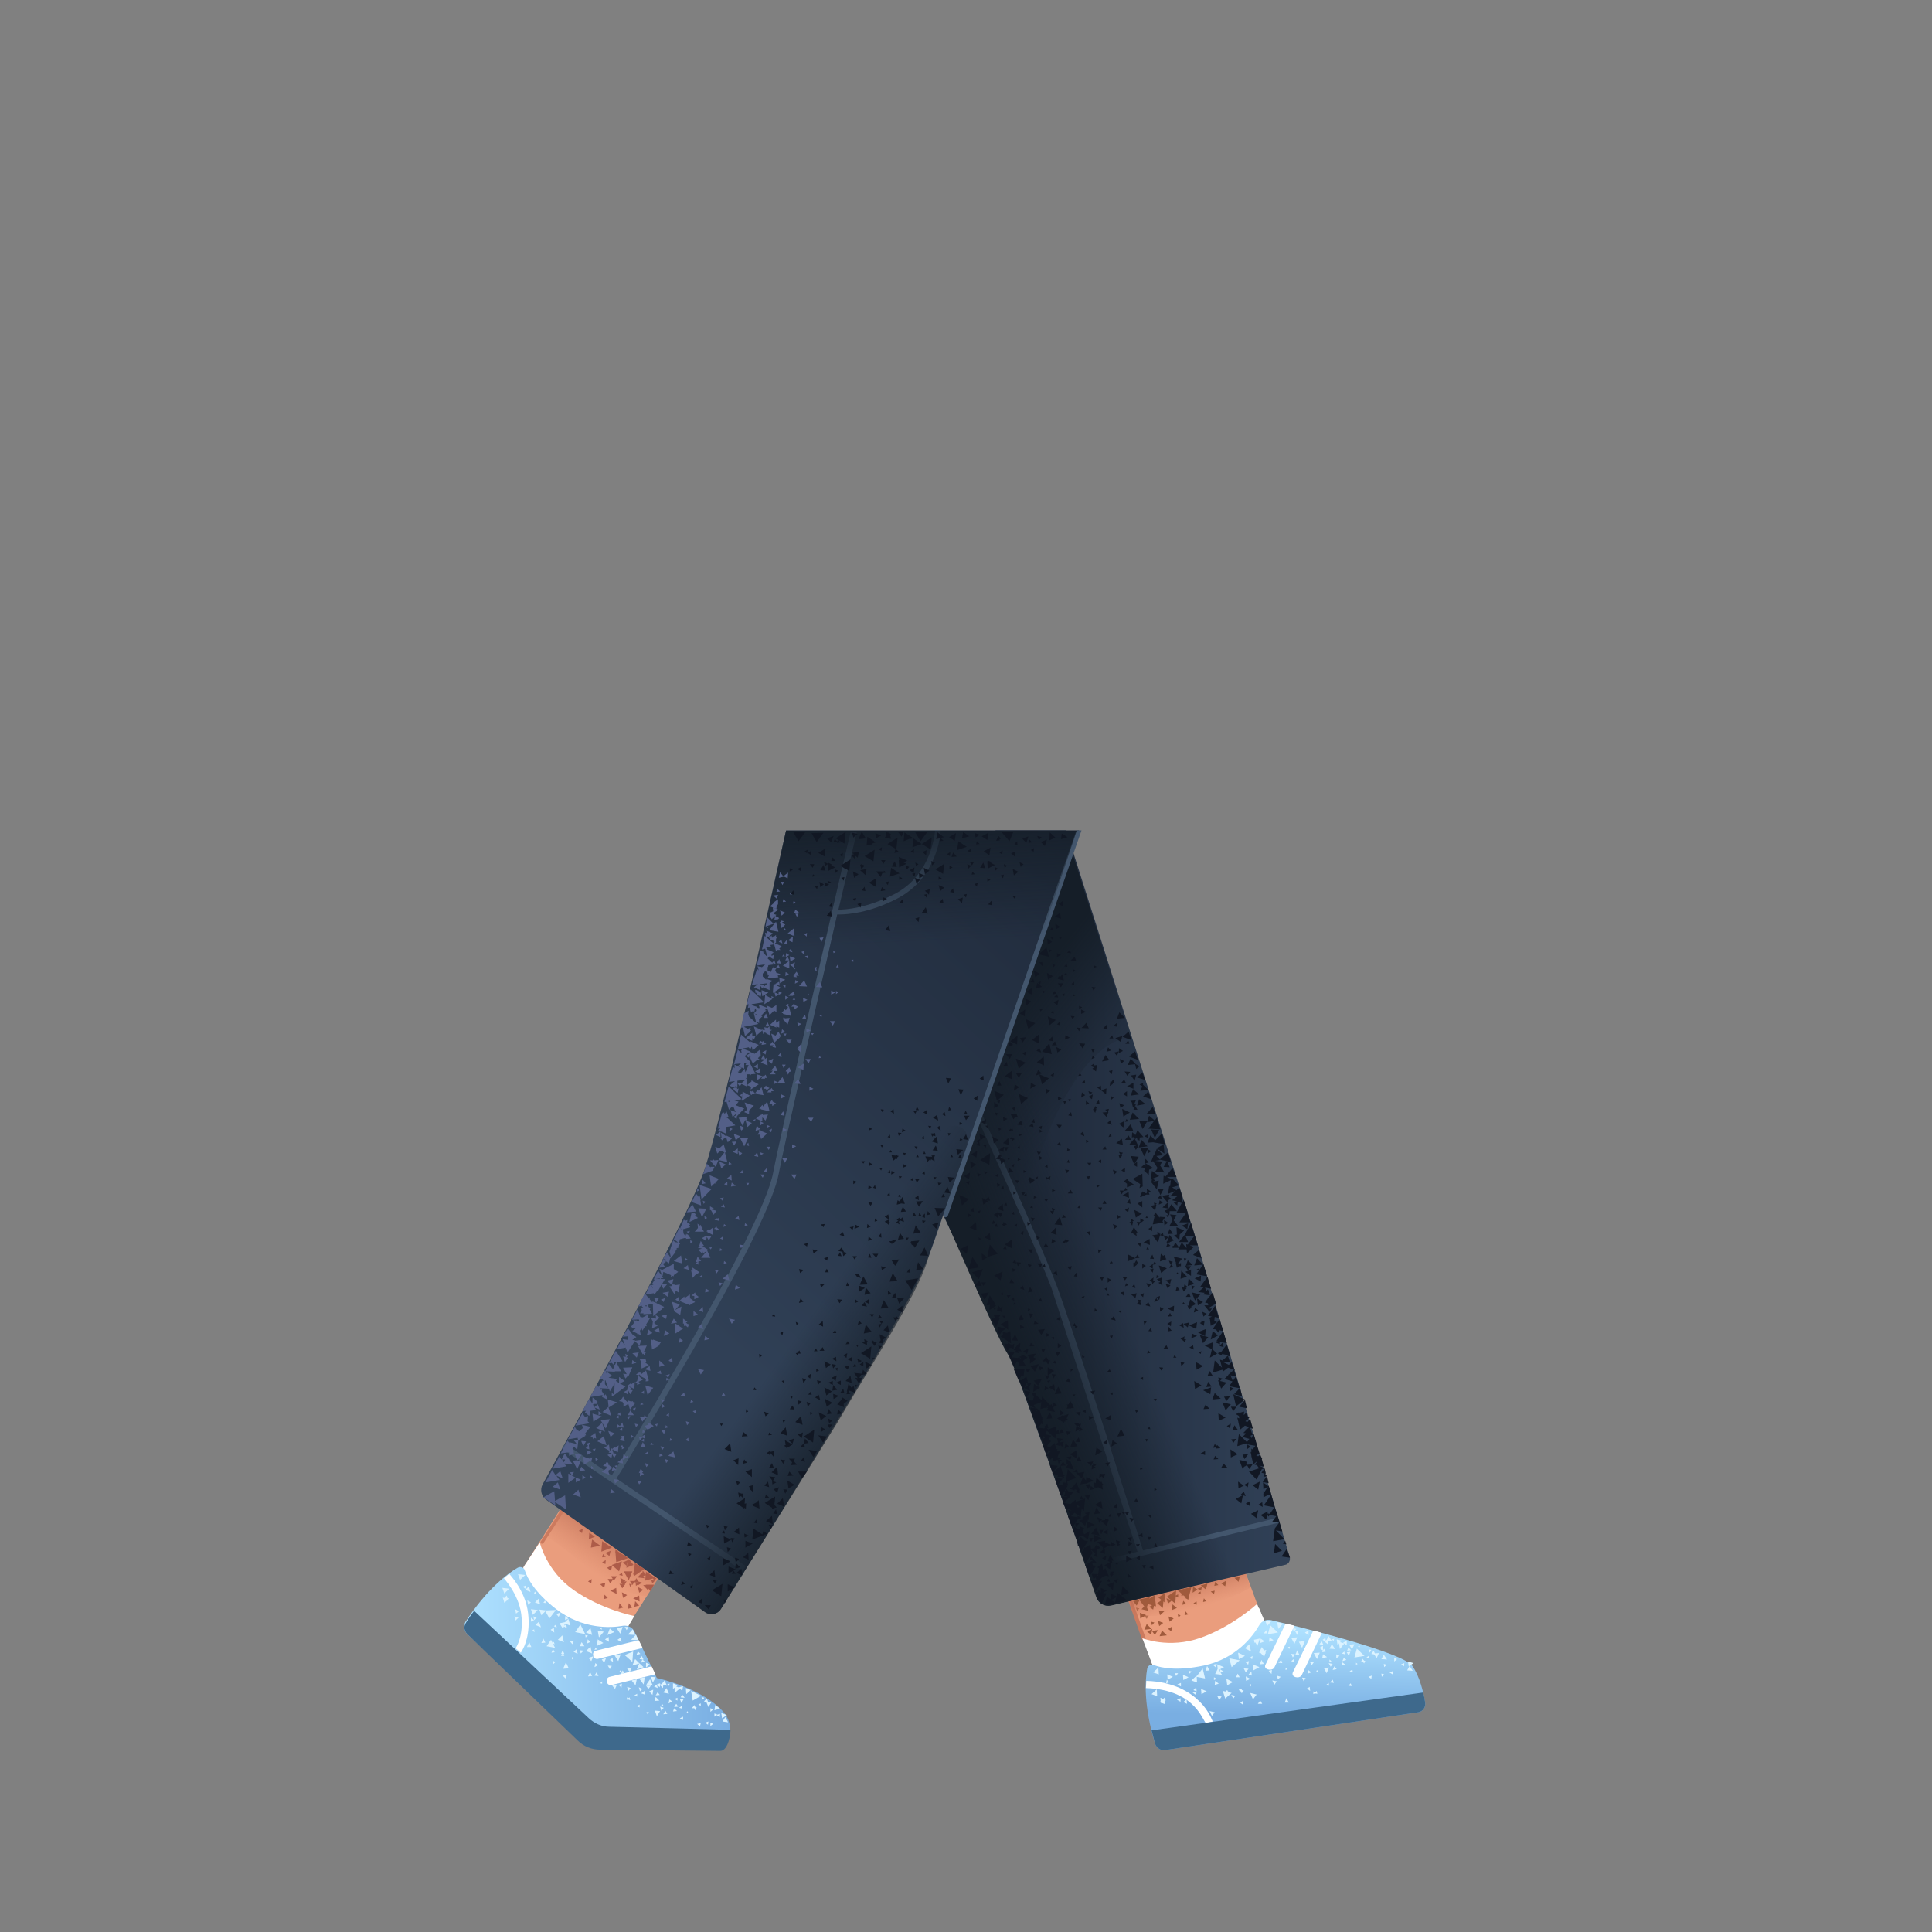 <svg xmlns="http://www.w3.org/2000/svg" viewBox="0 0 480 480" xmlns:v="https://vecta.io/nano"><rect x="0" y="0" width="480" height="480" fill="#808080" stroke="none"/><path d="M287.4 416.5l-12.7-36.4 27.6-8.7 16.2 43.7-31.1 1.4z" fill="#ea9d7d"/><path d="M284.1 407.5c-.2 0-.3-.1-.4-.3l-5.9-16.6c-.1-.2 0-.5.3-.6.2-.1.5 0 .6.3l5.9 16.6c.1.2 0 .5-.3.6h-.2z" fill="#cc7a5e"/><g fill="#fff"><path d="M284.2 407.5s6.5 2.8 14.5.1 14.1-8.1 14.1-8.1l3.8 9.2s-1.8 4.7-14.6 8.3c-12.9 3.7-15.6-3.2-15.6-3.2l-2.2-6.3z"/><path d="M283.8 407s6.6 2.7 14.5-.1 14-8.4 14-8.4l4 9.2s-1.7 4.7-14.5 8.6-15.6-3-15.6-3l-2.4-6.3z"/></g><linearGradient id="A" gradientUnits="userSpaceOnUse" x1="319.825" y1="404.703" x2="319.23" y2="426.48"><stop offset=".005" stop-color="#aee1ff"/><stop offset="1" stop-color="#79aee2"/></linearGradient><path d="M289.5 434.8l62.9-9.4c1.1-.2 1.8-1.2 1.7-2.3-.4-2.4-1.3-6.5-3.2-9.2-2.4-3.4-27.9-9.7-35.2-11.4-1.1-.2-2.2.2-2.8 1.2-1.6 2.8-5.8 8.4-13.8 10.1-6.6 1.4-10.5.6-12.4-.1-.8-.3-1.6.1-1.7 1-.5 2.8-.9 9.1 2 18.6.4 1 1.4 1.7 2.5 1.5z" fill="url(#A)"/><path d="M299.7 428.1c-.8.1-2.2-8.3-15-8.7l.1-1.8c7 .2 11.1 3 13.3 5.2 2.4 2.4 3.1 4.8 3.2 4.9l-1.6.4z" fill="#fff"/><path d="M289.5 434.8l62.9-9.4c1.1-.2 1.8-1.2 1.7-2.3-.1-.8-.3-1.7-.5-2.6l-67.5 9.4.9 3.4c.4 1 1.4 1.7 2.5 1.5z" fill="#3e698c"/><path d="M314.4 413.6l5-10.2c.4 0 1.7.4 2.2.5l-5 10.4c-.6 1-2.8.5-2.2-.7zm6.8 1.9l5.1-10.4c.5.1 1.6.4 2.1.6l-5 10.5c-.6 1-2.7.5-2.2-.7z" fill="#fff"/><g fill="#dcf3ff"><path d="M325 414.9l-.1.9.9-.3-.8-.6zm5.2-.6l-1.3.1.7 1.3.6-1.4zM316 402.6l-1.6.1.4 1.3 1.2-1.4zm2.7.8l-1.4-.4.3 1.7 1.1-1.3zm15.3 4.9l-1.4-.4.3 1.8 1.1-1.4z"/><path d="M333.3 407.6l-1.2-.3.2 1.4 1-1.1zm-22.9.9l-1.1 1 1.5.8-.4-1.8zm2.6-1.4l-1.5.3.9 1.5.6-1.8zm9.3-.3l-1.5.1.8 1.5.7-1.6zm1.9.9l-1.5.2.8 1.5.7-1.7zm12.3.8l-1.3.1.7 1.2.6-1.3zm-25.3 5l.2 1.5 1.5-.8-1.7-.7zm-3.6-2.9l.2 1.6 1.5-.8-1.7-.8zm-2.9 6.5l.2 1.6 1.4-.8-1.6-.8zm-2.1-2.6l-.7 1.4 1.7.2-1-1.6z"/><path d="M313.5 409.2l-.7 1.4 1.7.2-1-1.6zm-11.1 4.3l.2 1.5 1.5-.8-1.7-.7zm-8.5 2.6l.1 1.3 1.3-.7-1.4-.6zm4.5 3.5l.1 1.3 1.3-.7-1.4-.6zM290 416l.1 1.3 1.3-.7-1.4-.6zm40.1-9.5l-.6 1.1 1.4.1-.8-1.2zm.8 2l-.6 1.1 1.4.1-.8-1.2zm19.3 5.4l-.6 1.1 1.4.1-.8-1.2zm-.4-1.1l.2 1.2 1.2-.8-1.4-.4zm-6-1.7l-.6 1.1 1.4.1-.8-1.2zm.1 4.9l-.7-.2.1.8.6-.6zm.6-2.4l-.7-.2.1.8.6-.6zm1.5 2.4v-.8l-.8.3.8.5zm2.8-2l.1-.8-.8.3.7.5zm-20.9-3.4l-1.5.1.8 1.5.7-1.6zm14.7.1l-1.3.1.7 1.2.6-1.3z"/><path d="M327.3 420.8l-.2-.7-.6.6.8.1zm1.1-13l-.6.7 1 .2-.4-.9zm4.4 3.6l-.8-.4v1l.8-.6zm8.5-1.3l-.6.8 1 .2-.4-1zm5.8 2.1l-.7-.3v.9l.7-.6zm-6.4 4.9l.1-.8-.8.3.7.5zm-31.2-.6l.1 1.1 1-.5-1.1-.6zm6.5-1.6l-.8.2.7.8.1-1zm-2.4 8.4l-.5-.8-.6.8h1.1zm-.4-16.2l-.1 1.1 1.1-.4-1-.7zm-4.2 7.4l.5 1 .7-.9-1.2-.1zm6.4-7.7l-.1 1.1 1.1-.4-1-.7zm7.2-1.6l-.8.1.5.9.3-1zm-4 8l-.3-.8-.7.7 1 .1zm-3.7-7.4l-.3-.8-.6.8h.9zm4.3 17.2h1l-.6-1.1-.4 1.1zm-2-6.7l.3.9.7-.6-1-.3zm8.2 2.8l-.7.4.8.6-.1-1zm-12.4-5.6l1-.1-.6-1-.4 1.1zm-13.5 1.6l1-.1-.6-1.1-.4 1.2zm13.4-4.7l1.2 1.2.5-1.7-1.7.5zm-9.1 9.7l.6 1.9 1.6-1.4-2.2-.5zm5 2.5l-.7.4.8.6-.1-1zm-11.7-1.5l.2-.8-1 .2.8.6zm10-4.4h.9l-.5-.9-.4.9zm-5-2.4l.2-.9-1 .2.8.7zm8-.7l.2-.9-.9.2.7.7zm-14.8 1.5l.2.7.6-.5-.8-.2zm15.2-3.2l.6.3.1-.8-.7.5zm1.2-4.4l-.1.6.6-.1-.5-.5zm9.8 5.4l-.1-.7-.6.5.7.2zm-2.1 2l.5-.2-.5-.4v.6z"/><path d="M320 409.2l.3.5.2-.6-.5.1zm10.2 9.6l-.1-.7-.6.5.7.2zm-3.9 2.1l.5-.3-.5-.4v.7zm.7-5.8l.3.4.2-.6-.5.2zm7.1-4.1l-.1-.7-.6.5.7.2zm-3.8 2l.5-.3-.5-.4v.7zm.6-5.7l.4.4.2-.6-.6.2zm9.2 4.7l-.1-.6-.5.4.6.2zm-3.2 1.6l.4-.2-.4-.3v.5zm.5-4.6l.3.4.2-.5-.5.1zm-32.8 10.9l.1.6.5-.4-.6-.2zm6.2-1.5l-.5.2.5.4v-.6zm-7.9 4l.6-.9-1.1-.2.5 1.1zm-6.4-2.5l.8.3-.1-1-.7.7zm6.6-5.2v.9l.9-.3-.9-.6zm13.5 3.9l.6-.9-1.1-.2.5 1.1zm-6.4-2.6l.8.3-.1-1-.7.7zm-16.9 6.8v-.9l-.9.4.9.5zm.1-3.8v-.9l-.9.4.9.5zm-3.7-.8l.7-.2-.5-.7-.2.9zm2.2-2.5l.3.7.5-.7h-.8zm9.7 1v.7l.7-.3-.7-.4zm6.9 4l.5-.7-.9-.2.4.9zm2.8 1.5l.9-1.2-1.6-.4.7 1.6z"/><path d="M306.4 422l.5-.7-1-.2.5.9zm1.7-1.6l.5-.7-.9-.2.4.9zm-21.6-4.9l1.4.5-.1-1.7-1.3 1.2zm1.6 7.4l1.4.5-.1-1.7-1.3 1.2zm-2-2l1.4.5-.1-1.7-1.3 1.2zm9.9-3.4l1.4.5-.1-1.7-1.3 1.2zm5.1 8.8l.7-.9-1.3-.3.6 1.2zm-7.1-3.4l.9.4-.1-1.2-.8.8zm7.9-5.3l-.1 1 1-.3-.9-.7zm26.8-8.7l-.9.5.9.7v-1.2zm3.4 5.8l-.6-.7-.4.9 1-.2zm-8.2 3l.5-.8-.9-.1.4.9z"/><path d="M325.1 405.1l-.9.5.9.7v-1.2zm4.4 5.2l-.6-.7-.4.9 1-.2zm-8.3 1.5l.5-.8-.9-.1.4.9zm.6-.6l1-.1-.5-1.1-.5 1.2zm-.6-6.7l.2.9.7-.7-.9-.2zm8.1 2.4l-.7.5.8.6-.1-1.1z"/><path d="M329.9 407.3l-.9.5.9.7v-1.2zm4.6 5.1l-.6-.6-.4.9 1-.3zm-8.6 1.3l.5-.7-1-.2.5.9zm2.8-2.7l-.2 1 1.2-.3-1-.7zm6.8-.6l-.9.1.5.9.4-1zm-4.1 7.7l-.3-.8-.7.7 1 .1zm2.1-5.1l-.1.8.9-.2-.8-.6zm5.7-.4h-.7l.4.7.3-.7z"/><path d="M335.8 418.9l-.2-.7-.6.6.8.1zm-.8-9.6l-.3.8 1-.1-.7-.7zm5.7.6l-.7-.1.3.8.4-.7zm-4.6 5.6l-.1-.7-.7.4.8.3zm-1.5-7.9l-.9.5.9.7v-1.2zm4.5 5.2l-.6-.7-.4.9 1-.2zm-8.5 1.3l.5-.7-1-.2.5.9zm-42.3 7.7l.1 1.3 1.3-.7-1.4-.6zm48.8-12.2l-.6 2.2 2.5-.4-1.9-1.8zm-21.5-5.8l-.6 2.2 2.5-.4-1.9-1.8zm-18.4 12.8l2.2.4-.6-2.5-1.6 2.1zm8.2-4.6l.6 2.2 2-1.7-2.6-.5z"/></g><linearGradient id="B" gradientUnits="userSpaceOnUse" x1="296.343" y1="399.776" x2="293.409" y2="389.032"><stop offset="0" stop-color="#cc7a5e" stop-opacity="0"/><stop offset=".924" stop-color="#aa5f4b"/></linearGradient><path d="M294.8 400.3c11.3-2.8 15.9-5.9 15.9-5.9l-6.8-19.7-28.1 7.8 6 18.7c.1 0 4.9 1 13-.9z" fill="url(#B)"/><linearGradient id="C" gradientUnits="userSpaceOnUse" x1="251.15" y1="302.601" x2="317.05" y2="302.601"><stop offset="0" stop-color="#1e2838"/><stop offset="1" stop-color="#304056"/></linearGradient><path d="M320.4 386.8l-23.1-78.5-32.4-102h-17.5l-44.5 29.8 47.4 99.2c2.4 5.6 18.3 50.4 22.2 61.6.5 1.5 2 2.3 3.5 1.9l43.2-10c.9-.1 1.5-1.1 1.2-2z" fill="url(#C)"/><g fill="#43566d"><path d="M270.4 389.7c-.3 0-.5-.2-.6-.5s.1-.6.5-.7l47.1-11.4c.3-.1.6 1.1.3 1.2l-47.1 11.4c-.1-.1-.1 0-.2 0z"/><path d="M282.7 385.8l-21.4-65.6c-3.9-10.3-18.3-42-18.4-42.3l1.3-.6c.1.3 14.5 32 18.4 42.3s21.3 65.2 21.4 65.7l-1.3.5z"/></g><linearGradient id="D" gradientUnits="userSpaceOnUse" x1="267.056" y1="279.035" x2="243.628" y2="260.439"><stop offset="0" stop-color="#151e28" stop-opacity="0"/><stop offset=".998" stop-color="#151e28"/></linearGradient><path d="M248.5 330.7s4.3-35.2 15-56c9.4-18.3 17.6-16.8 17.6-16.8l-14.6-45.7-35.4 82.6 17.4 35.9z" fill="url(#D)"/><linearGradient id="E" gradientUnits="userSpaceOnUse" x1="279.546" y1="325.488" x2="254.429" y2="335.865"><stop offset="0" stop-color="#151e28" stop-opacity="0"/><stop offset=".998" stop-color="#151e28"/></linearGradient><path d="M309.7 390.9l-33.7 8c-1.5.3-3-.5-3.6-2-3.9-11.4-19.6-56.8-22.1-60.6-2.8-4.3-15.4-33.5-15.4-33.5l15.4-43.1s28.6 38.8 37.8 64.6c9.2 25.9 21.6 66.6 21.6 66.6z" fill="url(#E)"/><g fill="#111723"><path d="M281 383.1l.2-1.2-1 .2.8 1zm.3 4.2l-1.5-.7v1.5l1.5-.8zm-3.7 9.4l-1.5-.7v1.5l1.5-.8zm-11.8-24.8l-2.1-.1.6 1.6 1.5-1.5zm1.7 3.4l-2.1-.1.6 1.6 1.5-1.5zm6.6 16.3l-2.1-.2.6 1.7 1.5-1.5z"/><path d="M272.9 391.1l-1.7-.1.5 1.4 1.2-1.3zm-9.4-28.7l-1.8-1-.2 1.7 2-.7zm8.2 5.5l-1.8-1-.2 1.7 2-.7zm.3 10.9l-1.9-.8v1.7l1.9-.9z"/><path d="M270.7 380.4l-1.8 1.1 1.4 1 .4-2.1zm5.5 7.4l-1.8 1.1 1.4 1 .4-2.1zm-5.6-11.8l-1.8 1.1 1.4 1 .4-2.1zm3.1 6.2l-1.9-.9v1.8l1.9-.9zm1.3 13l-1.5-.7v1.5l1.5-.8zm-3.8-9.5l-.3-2-1.6 1 1.9 1zm-3.6-23.3l-.2-2-1.6.9 1.8 1.1zm-6.9-3.7l-.2-2-1.6.9 1.8 1.1zm3.7-5.2l-.2-2-1.6.9 1.8 1.1zm9.6 16.6l-.3-2-1.6 1 1.9 1zm-.1 4.7l-.3-1.9-1.6 1 1.9.9zM259 353.9l-.2-2-1.6.9 1.8 1.1zm-3.6-10.2l-.4-1.7-1.2.9 1.6.8zm-.4 3.5l1-1.4-1.5-.3.5 1.7zm7.1-1.6l-.2-1.7-1.3.8 1.5.9zm-6.2.1l-.2-1.7-1.3.8 1.5.9z"/><path d="M271.6 389.5l-.3-1.7-1.3.8 1.6.9zm2.5.7l-.3-1.7-1.2.9 1.5.8zm-2.6-4.6l-1.6-.7v1.5l1.6-.8zm4.5-1.8l-1.9-.8-.1 1.8 2-1zm11.2-.4l-.6.8.9.2-.3-1zm-15 1.9l1.2-.8-1-.7-.2 1.5zm.5 1.6l-.3-1.1-.8.7 1.1.4zm4.2 3.5l-1.1.1.5.9.6-1zm-6.4-20.4l.4-1.3-1.3.2.9 1.1zm-6.6-10.5l.4-1.3-1.3.2.9 1.1zm6.5 13.2l.4-1.3-1.3.2.9 1.1zm-1 7l-1.1-.5v1l1.1-.5zm-.6-2.6l-1.1-.5v1l1.1-.5zm8.6-3.5l-.8.9 1 .2-.2-1.1zm-9.4-3.7l-.8.8 1 .3-.2-1.1zm-3-3.2l1.4-.1-.6-1-.8 1.1z"/><path d="M263.4 364.2l1.4-.1-.7-1-.7 1.1zm-7.7-15l1.6.7-.6-1-1 .3zm7 19.9l1.3-1.7-1.9-.3.6 2zm-1.2-3.2l1.3-1.7-2-.3.7 2zm6.8 4.4l-.9-2-1.2 1.6 2.1.4zm-1.5-5.2l-.9-2-1.2 1.6 2.1.4zm6.4 16.4l-.9-2-1.2 1.6 2.1.4zm2.3 10.1l-.9-2-1.2 1.6 2.1.4z"/><path d="M271.7 352.1l-1.2-.3.1 1 1.1-.7zm-12.1-10.4l.6 1 .6-.9-1.2-.1zm3.5 14.4l1.2-.2-.6-.8-.6 1zm-6.5-4.5l.5 1.1.7-.8-1.2-.3zm5 8.2l.5 1.1.7-.8-1.2-.3zm-5.9-10.6l.7-1.1-1.1-.2.4 1.3zm21.4 30.3l-.5.7.8.1-.3-.8zm1.6-3.8l.5.6.3-.6h-.8zm-6.1 1.9l.7-.3-.6-.4-.1.7zm2.9 14.6l-.5.7.8.1-.3-.8zm1.6-3.8l.5.5.2-.6-.7.1zm-6 1.9l.7-.3-.6-.4-.1.7zm13.7-32.1l.5-.6-.7-.1.2.7zm-.9 6.8l-.5-.5-.2.6.7-.1zm-13.8-1.7l1 .9.5-1.1-1.5.2zm-5.6-3.4l1.1-.6-.9-.6-.2 1.2z"/><path d="M265.4 369.1l-.3-1.1-.8.7 1.1.4zm-7.4-29.7l.4 1.1.8-.7-1.2-.4zm-3.2.5l.4 1.1.8-.7-1.2-.4zm-2.2-2.1h1l-.4-.8-.6.8zm2.9 10.3l.3-.9-.9.1.6.8zm5.5 2l-.2-.9-.7.5.9.4zm6.5 3.8l.8.7.3-.9-1.1.2zm-.2 12.1l1.5 1.3.6-1.6-2.1.3z"/><path d="M267.3 350.9l.8.8.4-.9-1.2.1zm-.4 2.8l.8.8.4-.9-1.2.1zm-6.6-11.9l1.6-1.2-1.6-.9v2.1zm-10-6.1l1-1.7-1.8-.2.8 1.9z"/><path d="M251.1 337.6l1-1.7-1.8-.2.8 1.9zm4.8 1.2l1.6-1.2-1.6-.8v2zm-10.1-13.3l1.7-1.1-1.5-.9-.2 2zm-1.9-6l-.6-1.3-1.1 1.2 1.7.1zm9.9 16.3l-.9-1.8-1.1 1.4 2 .4zm-8.1-14.7l-2 .3.9 1.5 1.1-1.8zm7.9 17.3l1.7-1.1-1.5-.9-.2 2zm3.1 7.4l1.7-1-1.5-1-.2 2zm12.8 37l-1-1-.5 1.1 1.5-.1zm5.4 3.7l-1.1.6.8.6.3-1.2zm-.4-9.3l.2 1.1.8-.6-1-.5zm-.6 3.5l1.3.5V380l-1.3.7zm-6.6-1.3l.8-.9-1-.2.2 1.1zm4.5 8.2l-.7-.9-.5.9h1.2z"/><path d="M272.5 388.3l-.9-1-.5 1.1 1.4-.1zm5.2 3.9l-1 .5.8.7.2-1.2zm-.5-9.6l.3 1.1.8-.7-1.1-.4zm-29.3-51.8l.5.8.5-.8h-1zm21.4 44.6l.3-3.1-2.6.9 2.3 2.2zm7.2 19.7l.2-2-1.6.6 1.4 1.4zm-4.3.3l1.6-2.6-2.7-.3 1.1 2.9zm-2.5-7l1.7-2.6-2.7-.4 1 3zm1 3.2l1.6-2.6-2.7-.3 1.1 2.9zm-2.1-6.1l1.7-2.6-2.7-.4 1 3z"/><path d="M267.6 382.6l1.6-2.6-2.7-.4 1.1 3zm-1.2-3l1.6-2.6-2.7-.4 1.1 3zm1.6-4.1l-.8-2.9-2.1 1.8 2.9 1.1zm-3.6-8.3l-.9-3-2.1 1.8 3 1.2zm-1.6-4.4l-.8-3-2.1 1.8 2.9 1.2zm.9 8.9l1.6-2.6-2.7-.3 1.1 2.9zm10 26.7l1.2-2.5-2.7-.4 1.5 2.9zm3.8.1l-2.5-1.8-.5 2 3-.2z"/><path d="M280 397.6l-2.4-1.9-.6 2.6 3-.7zm-23.8-48.3l2.9-1.1-2-1.9-.9 3zm6 8.1l.3-3-2.6.9 2.3 2.1zm-11-23.6l-.2-3.1-2.4 1.3 2.6 1.8zm-3.7-4.1l.9-2.2-2.1.1 1.2 2.1zm3 .7l-.1-2.4-1.8 1 1.9 1.4zm26.2 50.2l1-.7-.9-.6-.1 1.3zm-3.8 4.2l-.4-1-.6.7 1 .3zm8.3.5l-1 .1.5.8.5-.9zm-17.1-12l.9 2 1.3-1.5-2.2-.5zm.3-3l.9 2 1.3-1.5-2.2-.5zm-3.2-12.5l-2-.1.6 1.6 1.4-1.5zm1.2 3.4l-2.1-.1.6 1.6 1.5-1.5zm-2.4-8.7l1.4-.1-.6-1.1-.8 1.2zm-1.2-2.6l1.4-.2-.7-1-.7 1.2zm-1 5l1.3-1.7-2.1-.4.8 2.1zm-1.2-3.2l1.3-1.7-1.9-.3.6 2zm5.5-.9l-.9-2-1.2 1.6 2.1.4zm2.9-1.8l1 1 .5-1.2-1.5.2zm-5.5-3.5l1-.6-.9-.6-.1 1.2z"/><path d="M260.5 354.9l-.3-1.1-.8.7 1.1.4zm2.4 6.6l-.9-3-2 1.8 2.9 1.2zm-3.8-8.5l-.9-3-1.8 1.6 2.7 1.4zm-.3 4.7l1.6-2.7-2.7-.3 1.1 3z"/><path d="M253.1 343l1.5-2.8-2.8-.2 1.3 3zm1.2 2.2l1-2.3h-2.1l1.1 2.3zm-2.4-5.6l1.2-2.2-2.1-.2.9 2.4zm7.2 19.3l.8 2.4 1.3-1.6-2.1-.8zm0-2.7l.9 2 1.2-1.5-2.1-.5zm21.2 28l1-.7-.9-.6-.1 1.3zm-3.9 4.1l-.4-1-.6.6 1 .4zm8.3.5l-1 .1.5.8.5-.9zm-7.5-5l-1.2-.8-.2 1.2 1.4-.4zm6 2.6l-.9.7.9.5v-1.2zm-2.6-9.3l.5 1 .7-.8-1.2-.2zm2.2-4l-.5-.8-.5.7 1 .1zm3.3 3.2l-.8.2.5.6.3-.8zm.7-6.7v.8l.6-.3-.6-.5zm-1.3 13.1l.5-.8-.9-.1.4.9zm-22.7-49v1.2l.9-.5-.9-.7z"/><path d="M259.6 330.2l-1.7.2.8 1.3.9-1.5zM257 352l.6 1.6 1.5-1.4-2.1-.2zm-1.5-4.1l.6 1.6 1.5-1.4-2.1-.2zm-7.6-18.3l.2 1.7 1.8-1.2-2-.5zm1.2 1.3l.3 1.5 1.4-1.1-1.7-.4zm12.2 30.1l1.3 1.3.8-1.9-2.1.6zm3.4-8.1l.6-.2-.3-.3.5-1.1-2.1.7 1.2 1.3.1-.4zm-5.8-10.4l-2.1.5 1.1 1.3 1-1.8zm-.8-3.6l-2.1.5 1.1 1.4 1-1.9zm-11.2-12.1l.7 1.3 1-1.4-1.7.1zm8 12.6l-.9-1.5.2.3.5-1.2h-.5l-.1-.4-.3.4h-.5l.2.3-.1.1h.2l.1.1-1.3.3.8 1-.3.7 2-.1zm11.7 18.2l-.7 2 1.8-.3-1.1-1.7zm-3.2 7.4l-.7 2 1.8-.3-1.1-1.7zm5 3.8l1.8-.3-1.1-1.7-.7 2zm10.1-13.8l-.9 1.9 1.8-.2-.9-1.7zm-12.6-7l-.9 2 1.8-.2-.9-1.8zm-2.1-1.8l-.9-1.7-.9 1.9 1.8-.2zm.5 25.6l1.8-.3-1.1-1.6-.7 1.9zm3.8 9.9l1.5-.2-.9-1.4-.6 1.6zm4.3-7.2l-.6 1.7 1.5-.2-.9-1.5zm-2.9 9.8l-.6 1.6 1.5-.2-.9-1.4zm-18.9-50.9l-.8 1.5h1.5l.5.3.2-1.4-.9.5-.5-.9zm1.6-1.9l-.8 1.5 1.5.1-.7-1.6zm.3-16l-1-.4.1.9.9-.5zm4.9 20.8l-2.2.3 1 1.4 1.2-1.7zm-4.6-1.3l-.7 1 1 .2-.3-1.2zm.6-5.8l.1 1 1-.5-1.1-.5zm18.5-3.3l.7-.3-.6-.6-.1.9zm-2.4-3.9l-.8.2.4.5.4-.7zm6.1-.1l-.3-.6-.4.5.7.1zm-7.6 39.9l-.6 1.3 1.3-.1-.7-1.2zm-1.9-6.1l-1.2-.1.3 1 .9-.9z"/><path d="M275 357.8l-.9.6 1 .6-.1-1.2zm-11.7-7.5v1.4l1.1-.6-1.1-.8zm1.7 12.2v1.4l1.1-.6-1.1-.8zm-2.4-13.4l-1.1-.8v1.4l1.1-.6zm-6.3-5.6l-1.2.3.6.8.6-1.1zm.6 3.5l.6-1.1-1.2.3.6.8zm8.6-4.6l-.7.8 1.2.2-.5-1zm-4.7 8.6l-.6.9 1.2.1-.6-1zm15.1.6l-1.3.8 1.4.5-.1-1.3zm-7.6 2.9v.3l-.9-.5-.2 1.4 1-.7-.1.6 1-.3-.8-.8zm3.8-9l-1.2.2.6.8.6-1zm-9.1 9.7l-1.2.8 1.4.4-.2-1.2zm-3.2 4.4l1.3-1.5-2.1-.5.8 2zm14.4 9.3l-1.8-1.8-.2 1.4-.3-.2-.2 1.4.4-.2v.3l2.1-.9zm1.6-5.6l-1.2.2.6.8.6-1zm-8.2 1.7l-1 .6 1.2.4-.2-1zm-3.3 6.9l.3 1.1.8-1-1.1-.1zm-1.3-8.2l.8-1-1-.1.2 1.1zm3.8 16.4l.8-.2-.7-.7-.1.9zm2.1-29.4l.9.3-.1-.8-.8.5zm-2.1-3.7l.4-.6-.8.1.4.5zm-4.7-9l-.5.6.8.2-.3-.8zm3.9 2.8l.6-.5-.6-.3v.8zm-5.3 2.8l.2-.7-.8.2.6.5zm2.4-16.4l-.6.6.9.3-.3-.9zm4.2 2.2l-.3-.7-.5.7.6.1v.5l.7-.4-.5-.2zm-5.4 2.8l-.7.1.6.5.1-.6zm-10-9.9l-.7.5.8.4-.1-.9zm3.6 2.7l-.2.7.7-.3-.5-.4zm-5.7 1.9h-.8l.5.6.3-.6zm-1.3-5.4l.7.3-.1-.7-.6.4zm3.3 2.7l.6-.3-.5-.3-.1.6zm-4.4.8h-.6l.4.5.2-.5zm29.1 6.8l-.8.1.5.7.3-.8zm-.5 9l-.3-.6-.6.6h.9zm-7-3.3l.5-.4-.7-.3.2.7zm13.8 13l-.8-.2.3.7.5-.5zm-6.3-4.6l-.7.4.6.3.1-.7zm-12.1 22.2l-.6 1h1l-.4-1zm.6-6.1l.9.8.3-1-1.2.2zm-5.1-7.8l-.6 1h1l-.4-1zm13.2 25.9l.5 1.1.5-1.1h-1zm-1.5 2h-1l.5 1 .5-1zm-.4 3.2l-.8.7 1 .2-.2-.9zm-3.4-1.2l.7-.5-.8-.5.1 1zm.9-12.5l-.5.9h.9l-.4-.9zm3.4-10l1.8-1-1.5-.9-.3 1.9zm-.3 2.7l.6-.3-.8-.5-.1.6-.2-.1-.1 1.1 1-.6-.4-.2zm3.6 13.2l-1.9.3.3-.3-1-.2.3 1.1.4-.6 1.5 1.4.4-1.7zm-3.5 11.4l-2 .3 1.5 1.4.5-1.7zm.7-5.8l1.5 1.4.5-1.7-2 .3zm-1.8 1.7l1.5 1.4.5-1.7-2 .3zm5-8.7l-.4.7h.7l-.3-.7zm.6-18.3l-.3 1.6 1.4-.8-1.1-.8zm-2.8 8.4l-.4-.2-.1 1.2.6-.4.5.5.4-1.1h-1zm-5.6-9.1l-.8 1.1 1.2.1-.4-1.2zM255.5 335l-1.3.7 1 .7.3-1.4zm1.6-6.9l-.3.9 1.2-.1-.9-.8zm6.3 7.9l-1.1-.1.4 1.1.7-1zm-8.9 4.5l-1.3.7 1.1.7.2-1.4zm1.6-6.9l-.3.9 1.2-.1-.9-.8zm6.2 7.9l-1-.1.4 1.1.6-1zm-8.1 1.5l.3 1.1.8-.8-1.1-.3zm-.7-9.4l-1 .7.9.5.1-1.2z"/><path d="M259.7 335.2l-1-.1.4 1.1.6-1zm-15.4-15.7l.7-.9h-1.2l.5.9zm9.8-.1l-.7.7 1.1.4-.4-1.1zm-.5 7.3l-.1.4-.1-.1-.3 1 1.2-.1-.2-.2.3-.1-.8-.9zm-2.5-4.9h-1l.4.7.6-.7zm7.8 1.6l-.3-.9-.6.6.9.3zm-10.4 1.5l-.5-.6-.2.9-.1.5.6-.1.5.4.1-.6.2-.8-.6.3zm2.7-7.1l-.4 1h1.2l-.8-1zm5.5 8.7l-1-.2.3 1.2.7-1zm18.5 61.4l1.5-.2-.9-1.4-.6 1.6zm.8 3.9l.7-.7-1-.1.3.8zm9.5-2.4l1.1.5-.1-1-1 .5zm-5.3 2.6l.8-.3-.7-.7-.1 1zm2.5-7.6l.5-.8-1 .1.5.7zm1.2-2.5l-.1-1-1 .6 1.1.4zm-6.4 2.2l.8-.3-.7-.7-.1 1zm3-8.4l-1 .1.5.7.5-.8zm-9.1 17.8l.6-.8-.9-.1.3.9zm-.9-15.9v-1.2l.2-.7-1.2.2.7.6-.9.7.5.2-1.7.3 1.5 1.4.5-1.6.4.1zm4 8.5v-1.4l-1.2.9 1.2.5zM267 369l-1.2.9 1.2.4V369zm-4.4-11.7l.3 1.1-.8.5 1.4.4-.1-1.2.7-.6-1.5-.2zm8.4 11.9l-.2 1 1.2-.3-1-.7zm7 7.8l.5-1.1-1.1.1.6 1zm-32.1-55.2l-.8 2.5 2.2-.3-1.4-2.2zm-4.4-5.7l1.7 1.7 1-2.5-2.7.8zm.1-3.8l-1 3 2.7-.4-1.7-2.6zm17.3 34.7l-.4 3.1 2.5-.9-2.1-2.2zm9.6 29.9l.3-2.7-2.4.8-.1-1-1.3.8 1 .3h-.1l2.6 1.8zm-3.2-11.9l-.5 3.1 2.6-.9-2.1-2.2zm7.4 27.2l2.5-.9-2.1-2.2-.4 3.1zm0 5.1l1.8-.6-1.6-1.7-.2 2.3zm5.8-.9l2-.7-1.6-1.7-.4 2.4zm-23.1-75.3l1.2-.2-.7-1.2-.5 1.4zm-1.7-7.4l-1.2-.1.4 1 .8-.9zm8 2.6l1 .6-.2-1.2-.8.6zm-17.7-3.1l1.3-.8-1.4-1 .1 1.8zm16.5 24.8l-.6-.9-.9 1.2.8-.1.6.8.5-1h-.4zm.4-6.3l-.9-.5v.9l.9-.4zm-11.8-15.8l-2.1 1 1.6 1.2.5-2.2zm-10.5-5.6l1.6 1.2.4-2.2-2 1zm24.8-83.5l-1.4.9 1.6.6-.2-1.5zm-3 16.6l1.2-.9-1.5-.8.3 1.7zm1.9-12.5l1.1-.6-1.2-.8.1 1.4zm9.9 14.4l-1-.1.5.9.5-.8zm-5.3-.6l-.1-.8-.6.6.7.2zm4.8-4.9v.7l.8-.3-.8-.4zm-3.2 15.6l-1-.1.6.9.4-.8zm-5.9-.9l.7.2-.1-.8-.6.6zm5.5-4.6v.7l.8-.3-.8-.4zm-1.6 3.3l.5-.7-1-.1.5.8zm-5.4-1.6l.7.2-.1-.8-.6.6zm5.4-4l.7-.3-.7-.4v.7zm-3.1-4.9l-.1-.3-.7.7h.3l-.1.1 1.5.4-.3-1.6-.6.7zm3.2-1.2l.7-.3-.7-.4v.7zm-5.1 5.6l1-.3-.6-.6-.4.9zm-2.4-.3l.6-.4-.7-.4.1.8zm-.1-6.8l.2-.8-.3.1.1-.3-.8.1.3.3-.1.1.6.5zm4.6 5.3l.5-1h-1.3l.8 1zm-6.9-2.2l-.7.9 1 .1-.3-1zm5.9-5.3l1-.6-1-.4v1zm3.2-1.8l-.7.7 1 .1-.3-.8zm-4.1 4.3l.5-.5-.7-.4.2.9zm-.1-6.8l.2-.8-.8.3.6.5z"/><path d="M261.4 234l-1.2-.8.1 1.5 1.1-.7zm2.8-10.3l-1.2.9 1.1.6.1-1.5zm-2.9 6.7l-.5.8 1-.1-.5-.7zm1.8 2.3l.2.8.5-.5-.7-.3zm-2.3 3.9l.5-.6-.8-.1.3.7zm-2.5 5.3l-1.5-.8.4 1.7 1.1-.9zm-2.1 6.9l-1.5-.7.3 1.7 1.2-1zm.2-3.4l-1.4 1 1.3.7.1-1.7zm-1.7 5.4l-1.4 1 1.3.7.1-1.7zm7.2-3.1l1 .1-.3-.8-.7.7zm-3.6 2.8l.2.8.5-.5-.7-.3zm.1-5.9l.2-.8-.7.3.5.5zm6.6-5.1l-.6.6.8.1-.2-.7zm2.4-.7l-.4-1.1-1 .9 1.4.2zm-2.5 2.8l-.6.6h.8l-.2-.6zm-.5 5.9l.1-.7-.6.3.5.4zm-16.3 35.7l-1.5-.8.3 1.7 1.2-.9zm1.2 3l.1-1 .6.8.5-1h-1.1v-.1l-.2.1-1 .7 1.1.5zm8.8.8l.5-.8-1-.1.5.9zm-4.7-1.6l-.1-.8-.6.6.7.2zm4.9-4l.7-.3-.7-.5v.8zm-4.1 15.6l.5-.7-1-.1.5.8zm-4.9-2.4l-.6.6.7.2-.1-.8zm5-3.9v.7l.8-.3-.8-.4zm-1.6 3.3l.5-.7-1-.1.5.8zm-4.7-1.6l-.1-.8-.6.6.7.2zm4.9-4.7l-.1.7.8-.3-.7-.4zm-3.7-3.7l1.5.5-.2-1.8-1.3 1.3zm4-2.4l-.1.7.8-.3-.7-.4zm-10.7 2.9l1 .2-.2-1 .2-.7-1 .5.6.4-.6.6zm6.8-6l1-.5-1.1-.5.1 1zm-.8 9.6l-.2.2h.3l.1.9 1.2-.9-.9-.5-.1-.3-.1.1-.3-.2.4-.1-.6-.6-.2.5-.7.7 1.1.2zm0-.3l-.1-.2.1.2zm-5.7 3.6l.2 1 .7-.6-.9-.4zm6-10.9l-.8-.4.2.8.6-.4zm-.3-7.2l-.8.3.6.5.2-.8zm-1.5.5v1.5l1.1-.6-1.1-.9zm-2 4.2l-1.2.8 1.1.6.1-1.4zm.4 2.3l.2-.7-.8.1.6.6zm2.6-3.7l-.8-.2.3.8.5-.6zm-3.2 5.8l-1.5-.8.3 1.7 1.2-.9zm-2.3 6.9l-1.5-.8.3 1.7 1.2-.9zm.3-3.4l-1.5.9 1.3.8.2-1.7zm-1.8 5.4l-1.5.9 1.3.8.2-1.7zm3.5-.3l.2.8.6-.5-.8-.3zm-.2-6.4l.6.5.2-.8-.8.3zm6.9-4l-.1-.2-.6.6h.8l-.1-.2.5.1-.2-.7-.3.4zm1.5-1.2l1.4.2-.4-1.2-1 1zm-1.3 3l-.5.6h.5v.5l.7-.5-.6-.3-.1-.3zm-.7 5.9l.2-.7-.6.3.4.4zm6.1-8.3l-.3-1-.8.8 1.1.2zm-4.8-4.1l.3-.9-.9.3.6.6zm-4.1 26.7l.1-1 .6.8.5-1.1H248v-.2l-.2.1-.9.6 1 .8zm9.2.1l-1-.2.5.9.5-.7zm-5.2-1.7l-.6.6.7.2-.1-.8zm4.9-3.2l.8-.3-.7-.4-.1.7zm-7.7 1.3l-1.3 1.3 1.5.5-.2-1.8zm-2.3 4.1l-.4.9 1-.2-.6-.7zm-1.9-5.1l-.9-.5.3 1.7 1.2-.9-.5-.2 1 .1-.4-1-.7.8zm-4.3 4.3l.7-.5-.9-.5.2 1zm.1-8.1l.2-.9-.9.4.7.5zm1.1 5.7l-.7.9.9.2-.2-1.1zm6-5.1l.9-.5-1-.5.1 1zm.1 9.9l-.3-.8-.7.7 1 .1zm-4.1 3l-.7-.4.1.8.6-.4z"/><path d="M243.6 300.7l-.8.3.6.5.2-.8zm6.4-1.9l-.6.6.8.1-.2-.7zm8.1-39.6V257l-1.7 1.4 1.7.8zm-5.3-1.9l-1.8 1.4 1.7.8.1-2.2zm-1.4 10.8V266l-1.8 1.4 1.8.7zm7.9-5.6l-1.7 1.4 1.8.8-.1-2.2zm-7.9-.6h-1.5l1 1.2.5-1.2zm9.9 0l-.6-2.7-1.8 2.1 2.4.6zm3.3-3.6l1.2-.5-1.1-.6-.1 1.1zm-6.4 8.6l.7 2.5 1.7-1.5-2.4-1 .6-.2-.9-.9-.5 1.4.8-.3zm-7.3-8.1l-.4 1.2 1.2-.4-.8-.8zm-.8 5l-.8 1 1.1.2-.3-1.2zm5.9 6.7l1.3-.8-1.2-.7-.1 1.5zm-4.1.5l1.3-.9-1.1-.7-.2 1.6zm-3.6-2.4l-.6 1.1h1.1l-.5-1.1zm6.4-6.4l.2-1-.9.5.7.5zm7.4-3.5l-.8 1h1.3l-.5-1zm-9 13.1l.6 2.5 1.7-1.5-2.3-1z"/><path d="M253.1 265.5l1.7-1.5-2.4-1 .7 2.5zm-7.8 46.8l2.6-.8-2-2.3-.6 3.1zm10.2-56.6l1.7-1.5-2.4-1 .7 2.5zm4.5-20.3l-2 1.7 2.6.6-.6-2.3zm.8 19.3l1.5-1.3-2-.9.5 2.2zM249.4 272l-2.4-1 .7 2.5 1.7-1.5zm-8.7 25.9l-2.4-1 .7 2.6 1.7-1.6zm21-30.3l.2-1-.9.5.7.5zm8.8-12.1l-.6-1.4-1.2 1.3 1.8.1zm-7.8 6l1-.7-1.3-.7.3 1.4zm0-11.7l.3-1.4-1.3.6 1 .8zm2.4 41.7l.5-.8-1-.1.5.9zm-4.9-2.2l-.6.6.7.2-.1-.8zm4.9-3.3l.8-.3-.7-.4-.1.7zm-3.2 14.9h-.2l.5-.5-.9-.3.2.8-.6-.1.5.9.5-.8zm-6-.9l.7.2-.1-.8-.6.6zm5.5-3.9l.8-.3-.8-.4v.7zm-1 1.8l-1-.1.5.8.5-.7zm-5.4-1.5l-.6.6.7.2-.1-.8zm.7-3.2l.2.9 1.2-.9-.9-.5-.1-.2-.1.1-.4-.2.1.5-.3.3h.3zm-3.9 3.6l.6-.5-.7-.3.1.8zm0-6.8l.2-.8-.8.3.6.5zm5.9 3l.2-.7-.6.3.4.4zm5.9-8.4l-.3-.9-.8.8 1.1.1zm-5.3 3.6l.7-.5-.8-.5.1 1zm.4-7.6l.2-.9-.9.3.7.6zm5.1-1.1l-1.3-.1.7 1 .6-.9zm-6.7-.5l-.2-1-.7.8.9.2zm5.8-5.6l.9-.5-1-.5.1 1zm6.1-12.9l.6-1.2-1.5-.1.9 1.3zm-7.6-3l-.8 1 1.1.2-.3-1.2zm7.2-5.6l1.2-.5-1.2-.6v1.1z"/><path d="M253.1 267.8l.8-1.3-1.5.1.7 1.2zm-1.3 10.3l.4-.6.7.1-.3-.7.1-.1h-.1v-.1l-.1.1-1.4.1.7 1.2zm2.3-19.1l.8-1.3-1.5.2.7 1.1zm3.3-13.5l1.5-.3-1.2-1-.3 1.3zm-5.6 45.6l-1.1-1-.3 1.3 1.4-.3zm5.7-30l1.2.4-.5-1.2-.7.8zm2.4 10.6l1-.7-1-.5v1.2zm-15.3 35.8l1.5.6-.2-1.8-1.3 1.2zm13.1 6.4l.8 1 .5-1h-1.3zm-5.2 0l-.3-1-.6.8.9.2zm5.1-5.9l.8-.5-.9-.4.1.9zm-1.4 3.4l.4-1h-1.2l.8 1zm-6.4-1.9l-.6.8.9.1-.3-.9zm6.3-5.5l-.9-.4.1.9.8-.5zm-5.9.2l-.9-.6-.1.5-.3.1.3.2-.1.3 1.1-.5zm-7.7-.6l-1.6 1.4 1.7.7-.1-2.1zm10.2.4l-.7.5.6.3.1-.8zm9.6 1l-1.3 1.3 1.5.5-.2-1.8zm11.5 13.2l.5-1h-1.2l.7 1zm-7-1.1l.9.1-.3-1-.6.9zm6-6.7l.1.9.8-.6-.9-.3zm-1.7-21.5h-1l.7.8.3-.8zm-5.4 0l-.2-.8-.5.7.7.1zm4.2-4.9l.7-.5-.8-.3.1.8zm-6.6 18.3l-1.3 1.9 1.9.2-.6-2.1zm-11.8 5.6l-1.9 1.3 1.7.9.2-2.2zm-5.7-18.5l.2-2.9-2.5 1.7 2.3 1.2zm15.6 18.4l-.2 1.2 1.1-.6-.9-.6zm2.4-5.2l1-.1-.5-.7-.5.8zm.9 5.9l.1.3.8-.5-1-.4v.3l-.7.4.7.3.1-.4zm.6-12h1.2l-.5-.9-.7.9zm-4.3-4.3l-.7.4-.4-.2v.7l.5-.2.4.3.2-1z"/><path d="M273.5 300.8l.3-.8h-1l.7.8zm-5.1-.6l-.2-.8-.5.7.7.1zm4-5.8l.1.7.7-.5-.8-.2zm-7.3 20.3l.8.9.4-1-1.2.1zm-5.6-.7l-.6.8.9.1-.3-.9zm.3-5.1l-.6 1 1.3-.1-.7-.9zm-3.5 5.4l-1-.3.4 1 .6-.7zm-2.1-7.5l.1-1-.9.6.8.4zm35.9 24l1-.2-.8-1-.2 1.2zm1.6-6.4l-1.6.7 1.5.8.1-1.5zm9 22l.2-1.7-2 .7 1.8 1zm.6-15.7l-.5 2.1 1.8-1-1.3-1.1zm-5.6-7.9l-.4 1.6-.3-.1.2.5v.1h.1l.1.5.7-.6-.3-.1 1.3-.7-1.4-1.2zm5.5 12.4l.1-1.7-2 .8 1.8.9-.5 2.1 1.8-1-1.2-1.1zm-10.6-28.4l-.5 1.4-.3.4h.1l-.1.3.3-.1-.4 1.1 1.1-.4-.7-.7.3-.1h.3l-.1-.1 1-.4-1-1.4zm9 23.4l-2 .8 1.8 1 .2-1.8zm-1.2-13.3l-1.6.7 1.5.8.1-1.5zm-3.2-13l-1.6.6 1.4.9.2-1.5zm-2.8 2.8l-.7.2 1.3 1.2.1-1.4 1.1-1-1.9-.8.1 1.8zm10.4 46.3l1.7-.8-1.8-1.1.1 1.9zm2.9 7.1l.1 2 1.7-.8-1.8-1.2zm-9-17l.2 2 1.6-.9-1.8-1.1zm-16.5-49.9v-.3l-.2.1-.1-.1v.1l-.7.5.8.6v.9l1.7-.7-1.5-1.1zm18.7 46.2l-1.8-1 .2 1.9 1.6-.9zm8.8 30.4l1.3-.7-1.4-1 .1 1.7zm6.2.2l1.3-.7-1.4-1 .1 1.7zm-16.3-45.7l1.3-.8-1.5-.9.2 1.7zm-.2 4.2l-2 .8 1.8.9.2-1.7zm-13.1.6l.6-.7-.8-.3.2 1zm14.8.3l.1-.8.1-.1-.1-.1.1-.3-.4.2-.5-.2.1.4-.4.2 1 .7zm-.4-3.5l.3 1.2.8-.7-1.1-.5zm-3.3-4.7l-.8 1h1.2l-.4-1zm4.3 23.4l1.3-.1-.8-1.2-.5 1.3zm7 9.5l-.5 1.3 1.3-.2-.8-1.1zm-6.7-12.2l1.3-.1-.8-1.2-.5 1.3zm2.5-5.7l1.1.6v-.4l1.6.3-1.5 1.3-.6-.2.5 2-1.8-1.8-.4 3 2.3-.7.1.5 1.3-1 1.5.5-1.5 1.3h.1l-1 1 2 .6-.8 1.2 2.6.5-1.4 1.5 2 .5-.5-2.1-.1.1-.9-3-.8 1.2-.6-1.4 1.4.2-.5-1.5.2.1-.8-2.1-.7.7-1.7-.8 2 .2-.5-1.6.6.1-.9-3-1.4 1.9-.9.3zm-9 3.2l.8-.8-1-.3.2 1.1zm12.1 7.5l-1.5.1.6 1.1.9-1.2zm.2 2.6l.6 1.1.8-1.1h-1.4zm2.1 0l1.9.4-.5-2.1-1.4 1.7z"/><path d="M303.4 345l1.3-1.5-1.6-.4.6-.6-1-.3.1.8-.2-.1.8 2.1zm2.4 3.9l-2.1-.5.8 2 1.3-1.5zm-7.7-17.2l.8 2 1.3-1.5-2.1-.5zm-1.2-8.6l1.3-1.5-2.1-.5.8 2zm1.4 38l1.1.4v-1l-1.1.6zm10.7 9.5l-.8.8.5.1-1.7.9 1.4 1.1.4-2 .7.2-.5-1.1zm-2.6-12.1l.7-1-1.2.1.5.9zm7.8 7.6l-.3.8.8-.1-1 1.4 1.5.3-.4-1.7-.5-.7h.2l-.3-1.3-.8 1.1.8.2zm-22.7-28.8h.8l-.5-.6-.3.6zm6.3-1.3l.5.4.2-.7-.7.3zm-1.5-15.7l.5-.7-.8-.2.3.9zm-2.6 3.8h.8l-.5-.6-.3.6zm6.3-1.4l-.6.9.7.2.1.5h-1l.9 1.1.4.6.6-.9h-.8l.1-.2 1.3-.8-.2-.1.7.1-.9-3-1.3 1.6zm-5.7-9.4l.5-.6-.7-.1.2.7zm-1.8 2.8l-.3.5h.7l-.4-.5zm4.8-.7l.5.3.1-.6-.6.3zm-11.7 39l-.5.6.7.1-.2-.7zm1.5-6.3l.3-.6-.8.1.5.5zm11.9 2l1.5-.1-1-1-.5 1.1zm5.8 4.2l.8.6.2-1.2-1 .6zm.7-9.8l.2 1.1.8-.6-1-.5zm4 29.1l1.1.6-.2-1.2-.9.6zm4.1-.4l-.9.6 1 .6-.1-1.2zm-11.8-27.1l-.6 1.6 2.1-.2-1.5-1.4zm-.3 16.5l1.2-.1-.8-.8-.4.9zm.8-3.4l-.5-.4-.4.9.7-.1-.1.3 1.2-.1-.8-.8-.1.2zm9.9 18l.4-2-1.8.9 1.4 1.1zm1-.8l1.4 1.1.4-2-1.8.9zm-.6-6.3l.4-2-1.8.9 1.4 1.1zm-15.7-45.2l-.3 1.2 1.1-.5-.8-.7zm-1.4 9.9l1.1.5-.2-1.1-.9.6zm.5-2.3l1.4-.6-1.3-.6-.1 1.2zm7 1.9l1 .3-.2-1.2-.8.9zm-9.1-5.7l-.9.6 1.1.6-.2-1.2zm-3.3-23.4l-.5 1.3 1.3-.1-.8-1.2zm-7.3-2.6v.9h-.9l.5.9.4-.8v.2l.9-.7-.9-.5zm9.8 17.8l-.7-.9-.3 1.1 1-.2zm.3-5.9v-.8l-.5.2-.2-.1 1-1.2-2.1-.5.6 1.6h-.1l.3 1.2.5-.4h.5zm-6.9 3.5l.1-.7-1 .7.6.4.1.5.7-.7-.5-.2zm7.9-3.6l.8 1.2.7-1.1-1.5-.1zm25.2 69.2l-.3-.9-.6.7.9.2zm-29.7-95.2l-.8 1.4 1.5.1-.6-1.5.9.2-.7-2.4-2.1 1.8 1.8.4zm4.5 18.2l-1.5 1.9h2.3l-.7-1.6 2.2.1-1.6 2.1-.4-.1.1 1-1.2-1.4-.9 1.7h2.1l.1 1 1.7-1.6-1-.4h2l-.8-2.6-.9-3-1.5 2.9zm-7.2-5.3l-.1-.3v.1-.1.2l-.5.7h.3l-.5 2.2 2.6-.5-.2-.3.7-1-1.4-.1.1.2-.2-.1-.8-1zm1 1.2l.4.6-.4-.6zm1.4 10l-.1-.9-.5.3-.6-.5-.1.9-.1 1 1.1-.4.3.2v-.3l.2-.1-.2-.2zm5.5 6.9l1.6-.5-1.4-1.4-.2 1.9zm-1.6-3.8l-.2 2 1.6-.5-1.4-1.5zm5.5 4.2l-1.3 1.1 1.6.2-.4.4 1.7.2-.5-1.5-.4.5-.3-.9 1.5.3-.9-3-1.8 2.5.8.2z"/><path d="M302.8 327.4l-.9-3-1.8 2.5 1 .2-.9.4.4.2.2 1.7 1.6-.9-.7-.4.1-.9 1 .2zm-1.5 2.8l.8.1.6.8.3-.6.9.2-1.7 2.5.4.1-.6.2 1.1.5v-.6l1.7.3-1.8-6-1.7 2.5zm5.8 19.2l2.2-1.7-2.9-1.3.7 3zm6.4 15.6l.7-.2-1.4-.7 1.2.3-.5-1.9.1-.1-.1-.1-.4-.9-.5.4-.5-.2.7-.4.2.1-.6-1.9-.9-3.1-.6 1-.2-.6.7-.3-.4-.4-.4-1.3.7.3-.7-2.5-.7.8-.5-.2.5-.4h.2l-.1-.2.5-.4-.7-.3-.2-.8-.5.5h-.1l.1-.8-1.1.3-.3-.1v.2l-.7.2.8.5.1.6-.5-.2.3 1.2-.1.1h.1l.4 1.7 1.2-1 1 .4-.6.6-.2-.2v.4l-.6.6.6.1v.1l-.8.8 1.7.5-.6.8-2-2-.4 3 2.2-.7-.1.2 2.4.4-.7.9-.3-.2v.6l-.1.1h.1v.2l-.2-.1.2.9v.2l.5 2 1.2-1-.9 1.1.6.1.5.8-2.5.8 1.9 2 1.3-2.6zm5.6 17.4l-2.1-2.2 1.6.3-1.2-4-.7-2.1-.8-2.9-.7-2.4-1 1.5-.3-.2v.7l-.1.1h.1v.8l1.2-.6.6.1-1.7 2.5 2.6.5-1.1 1.6-.7-.1.3.8.4-.4 1.6.3-1 1.3 1.7.3-1.2 1.6h.1l-.4 3 2.8-.5zm.6 2.4l-1.3 1.9 2.1.3-.8-2.2zm-2.9-1.2l-.3 2.3 2-.6-1.7-1.7zM294.3 332l-1 .6.8.6.1.3.5-.7-.5-.1.1-.7zm-3.6-5.8l-.6.9 1-.1-.4-.8zm-11.9-68.8l-1.7.5 1.4 1 .3-1.5zm6.7 53l-.4-.6-.3.6h.7zm-.3-7.8l-.3-.5-.3.5h.6zm-5.1-35.3l.7-1-1.4-.1.7 1.1zM276 261l-.7-.8-.4 1.1 1.1-.3zm-2.5 8.7l-.9.5 1 .7-.1-1.2zm10.5-.6l-.9.3.7.5-.5 1.1 2-.2-1.3-1.3v-.4zm-8 3.2v1l.7-.6-.7-.4zm6.4 34.8l-.1-.8.3-.1-.9-1.3-.8 1.6.5-.1 1 .7zm8.4 7.1l.6-.7-1-.3.4 1zm-7.7-1.7l-.5-.8-.6.9 1.1-.1zm.2-18.3l-.2 1 .9-.5h-.1l-.1-3.1-2.4 1.3 1.9 1.3zm1.3-6.3l-.2 1.2 1-.3-.8-.9zm.6-6.1l-.9.5.9.4v-.9zm-7 6.1l.6-.8-.3-.1.5-.6-1-.2.4.8-.5-.1.3 1zm2.2-5.8l-.9 1.1h1.5l-.6-1.1zm-1.4 2.4l-.3-1.6-1.4 1.1 1.7.5zm4.2-2.1l-.8.6.7.4.1-1zm-3.7-3.7l.8-.1-.4-.6-.4.7zm3.3 6l-.9-1.9-1.3 1.5 1.6.3v.1h-.5l.5 1 .7-1.1-.1.1zm6.5 19.7l.9-.6-1-.7.1 1.3zm-1.7-6.7l1 .1-.2-.9-.8.8zm-9.2 4.7l-.8-.6v1l.8-.4z"/><path d="M281.6 281.1l-.7-1.8-1.5 1.7 2.2.1zm2.3-.6l1.1-1.9-2-.2.9 2.1zm2.1.1l.9 2.1 1.1-2-2-.1zm3.1 3.7l-1.7 1 1.9 1.3-.2-2.3zm-3.3-2.2l-.7 1.8 1.4-.1 2.9.5-.7-2.7-1.7 1.7-1.2-1.2zm-3.2-1.3l-.5 1.2-.8-.7-.1 1.3.5-.1.2.2.2.3.2-.3 1.8-.2-1.5-1.7zm.3 4.3l2.2-.3-1.5-1.6-.7 1.9zm-1.1 4.2l1.1-1.9-2-.2.9 2.1zm4.2-16.2l-.7-1.9-1.3 1.2 2 .7zm-1.5-4.8l-.7-1.9-1.3 1.3 2 .6zm-2.3-3.9l-1.3-1.4-.7 1.6 1.8-.2.3 1.2.8-.7-.9-.5zm-4.1-12.9l-.6 1.6 2-.2-1.4-1.4zm10.2 45.4l.8-1.5-1.5-.1.7 1.6zm2.4 4.8l.6 1.4-.8 1.6h2.3l-1.2-1.5.7-1.3-1.6-.2zm-4.5-10.8l-.3 2 .3-.1-.1.8h-.1v.2h.1l1.3 1.7.5-2.2-1.5.3.6-.3-.6-.5 1.6-.6-1.8-1.3zm-1.7-.2l-.3.1.2.2 1 .9.1-1.3 1-.4-1.9-1.2-.1 1.7zm2.3-3.8l-.1-.1-.7 1.8.5-.1 1.1 1.7-.6.9 2.3.2-1.1-1.8.6-.9-1.8-.2 1.3-.2-1-1 1.7-.2-1.6-1.6-.6 1.5zm2.3 5.2l-.1 2 1.9-.9-.2 1.6-.2-.2-.3 2 1.8-.7-1.1 1.1 1.6.2-1.3 1 1.2.3-.8.3.9.7.1-.9 1 .3-1.3 2.4h2.4l-1.7 2.4h2.8l-.8-2.4h.1l-1-3.2-.3.6-.2-1.4h.1l-.2-.8-.5-1.5-.7.7-1.1-.7 1.7-.5-1.8-1.9v.4l-1.2-.6h2.4l-1-2.2-1.7 2.1-.5-.2zm8.3 20.5l-.7 1.8 2.2-.2-1.7 2.4 2.7.5-.9-3-.1.1-1.5-1.6zm-2.8 1.9l1.7-.2-1.2-1.2-.5 1.4zm-2.6-5.8l-.4.8-.5.2.2.2v.1h.2l.1.1v-.1h1.4l-1-1.3zm3.9 6.7l-1.4.6 1.4 1v-1.6zm2.6-2.8l-.6-2.1-1.5 1.3 2.1.8zm10.7 49.9l.9-1.2-1.4.1.5 1.1zm-.5 2.4l.5-.6v.1l.6-.4.6 1 .8-1.2-1.3.1-.3-.2.3-.5-2-.5.8 2.2zm-5.3-.2l1.5-.1-.9-1-.6 1.1zm6.6 4.8l.2-1.2-1.1.6.9.6zm-.3-10.7l.2 1.2.8-.6-1-.6zm-21-61.7l1.4 1.7-1.3 1.2 1.7.3-.1.1-1.1.4 1 1-.6.2.4.4.2-.6.2.2.1-1.1h1.8l-1.4-1.7-.6 1.1-.3-1.4.1-.7.8-.4-.6-.4.1-.6-1.8.3zm-6.8-28.6l.4-1.5-1.3.2.9 1.3zm5.1 32.3l.3-1.5h-.2l.3-.3-.7-.2.1.6-.9.2 1.1 1.2zm-3.2-4.8l-.1.4-.1-.1-.4 1.1.3-.1v.1l.8-.4.5-.2h.8l-.2-.5.5-.3-1-.7.1.9-.2.3-1-.5zm5.1 2.8l-.8-.6-.2 1.1 1-.5zm-5.6-13.6l1 2.1.8-1.7.2.9.7-.5-.9-.5.1-.3h-1.9zm-.3-7.2l-1.6-1.6-.7 1.8 2.3-.2zm-5.5-15.7l.5-1.1v.4l1-.5-1-.7v.8l-1.2.3.7.8zm1.8 33.6l.8-.2-.5-.6-.3.8zm-9.5-21.4l.8-.4-.8-.6v1zm-.3-6.1l-.7.5.8.2-.1-.7zm-5 6l.4-.8h-.7l.3.8zm19 15.6l1 .2-.2-.9-.8.7zm-5.3 5.8l.5.9.5-.9h-1zm1.3-5.7l-.9.7.9.5v-1.2zm2.7 12.4l1.5-1-1.9-.9.4 1.9zm3.3-25.3l-.5 1.6 1.7-.3-.4.6-1 1.3 3 .2-.9-2.9-.5.7-1.4-1.2zm-5.1 18.9l-1.5.9 1.6.6-.1-1.5zm.4-22.6l.6.6-.2-.1.3 1.2.5-.4-.4.9h1l-.6-1 .3-.2-.5-.2.4-.9-1.4.1zm-4.3-4.2l-.3-.3h.7l-.3-.8-.5.6-.2-.2-.2 1.2.8-.5zm-1.4 9.7l1.1.5-.3-1.2-.8.7zm-4.3-7l.6-.6-1-.3.4.9zm-2.1-4.8l-.4-.6-.4.7.8-.1zm-2.8 6.6l.1-.8-.7.2.6.6zm14.4-15.3l-.7.8h1l-.3-.8zm-3.9 7.4l-.9.2.7.8.2-1zm2.1-1.6l.8-.7-1.1-.5.3 1.2zm-2.2-7.1l-.7.8h1l-.3-.8zm-1.6 4.9l-.9 1.6 1.8-.3-.9-1.3zm8 1.2l-.7-2.1-1.5 1.3 2.2.8zm-1.6-4.9l-.7-2.1-1.5 1.3 2.2.8zm2.7 40l-1.2.6 1.2 1v-1.6zm-3.5 2.8l.2-1.2-1 .6.8.6zm-8-27.1l.9.2-.2-1-.7.8zm9 30.4l.2-1h-.3l.5-.2-.6-.5-.2.8h-.3l.7.9zm-.6-6.6l-.8.9 1 .3-.2-1.2zm-9.5-34.8l.8-.3-.5-.5-.3.8zm6.2-8.9l-.8.7 1 .2-.2-.9zm-5.4 6.5l-.9-.1.4.9.5-.8zm15.9 53.7l.6 1.9 1.4-1.2-2-.7zm-7.6-2.7l-.2 1.7 2-.8-1.8-.9zm5.3-3.9l-1.5.9 1.6.6-.1-1.5zm5.1 11.2l.3-1.2-1.4.3 1.1.9zm-6.9-5v1.2l.9-.7-.9-.5zm1.5 9.5l-.7.8 1.2.3-.5-1.1zm-9.1-41.2l-.4-.6-.4.8.8-.2zm-2.6 6.7v-.9l-.7.3.7.6zm5.3 28.3l.6.8.5-.7-1.1-.1zm-3.2-3.3l.8-.2-.5-.6-.3.8zm-.7 6.7v-.8l-.6.3.6.5zm14.5-12.6l.8-.7-1.2-.5.4 1.2zm-6 .6l-.9.2.7.8.2-1zm-3.8-39.7l-.4-.8-.7.8h1.1zm6.6 35.7l-1 .6.9.6.1-1.2zm1.9 2.2l.9.2-.2-.9-.7.7.1-.4-.3.1.3-.3-.8-.2.1.6-1.3.2 1.4 1.8.5-1.8zm-6.1 13.1l-.3-1-.6.8.9.2zm5.3-3.2l-.1.8.7-.4-.6-.4zm-1.7-1.4l.7.8.2-1-.9.2zm.6-3.7l-.6 1 1 .1-.4-1.1zm-7.2-34.3l1.6-1-1.9-.9.3 1.9zm3.4-2.7l2.1-.4-1.6-1.2-.5 1.6zm-.9-4.2V269l-1.6.9 1.6.6zm-6.7 7l.5-1.2h-.1l.2-.8-.9.2.5.6-1.2.1 1 1.1zm-6.3-4.8l1-.6-.8-.7-.2 1.3zm.8 9.6l-.3-1.2-.8.7 1.1.5zm8.2 8.8l-1.1-.5.3 1.2.8-.7zm-3.7-5.5h1l-.3-.8-.7.8zm-3.1 6.6l-.9.1.6.8.3-.9z"/><path d="M276.5 304.1l.4 1.2.8-.7-1.2-.5zm-1.6-5l-.4-.8-.6.8h1zm-4 6.8l-.9.2.7.8.2-1zm.5-40.4l.9.7.2-1.3.1-.3-.8.1v-.5l-.8.6.8.4-.4.3zm.3-.5l.2.2-.2.1v-.3zm15.4 11.8l-.7-1.8-1.5 1.7 2.2.1zm-12.2-6.4l-1.3.5 1.2 1 .1-1.5zm-3.6 2.7l.2-1.2-1.1.6.9.6zm-5.9 4l.9.2-.2-1-.7.8zm6.4-1.5h-.3l.6.9.3-1h-.3l.5-.2-.5-.5-.3.8zm6.6-.3l.9-.7-1.2-.5.3 1.2zm12.6 53l-1 .6.9.6.1-1.2zm-4.3-4.9l1-.1-.4-.8-.6.9zm.7-5.6l.9.7-.5.2 1 .7-.1-1.2-.2.1.2-.9-1.3.4zm-5.3-3.9h.7l-.5-.8-.4.7-.3-.1v1.2l.9-.7-.4-.3zm1.2 9.6l.3-.5-1-.1.3.5-.5.6 1.2.3-.3-.8zm-2.4-51.3l2.1-.3-1.5-1.3-.6 1.6zm14.2 57.6l.3-1.2-1.4.3 1.1.9zm-6.9-5.1v1.2l.9-.7-.9-.5zm.9 10.3l1.2.3-.5-1.1-.7.8zm-9.3-16.2l-.3.8.8-.3-.5-.5zm-1.2 6.7l-.7.3.7.5v-.8zm9.9 15l.5-.7-1-.1.5.8zm-3.2-5l-.3.8.8-.2-.5-.6zm-1.3 6.6l-.7.3.7.5v-.8zm10.6-22.1l.5-.2-.8-.7-.2.8-.5-.1.5 1.1.7-.8-.2-.1zm-3.6-5.9l-.5.9 1-.2-.5-.7zm-2.8 7.9l-.9.3.7.7.2-1zm2.6-2.7l-1.2-.3.5 1.1.7-.8zm-3.9-5.9l-.4.6-1 .7.9.5v-1l.9-.1-.4-.7zm-2.7 7.9l-.9.3.7.7.2-1zm1.7 8.6l-.6.8.9.1-.3-.9zm-4.9-8.3l1.1.9.3-1.2-1.4.3zm-4.9-3.6l-.9-.5v1.2l.9-.7zm.6 9l-.7.8 1.2.3-.5-1.1zm9.3-7.9l-1.2-.3.5 1.1.7-.8zm-6.7 1.8l-.9.2.7.8.2-1zm-4.4-66.3l-.8.9 1 .3-.2-1.2zm5.1 17.8v-1.3l-1 .7 1 .6zm1.6 17l.9.5v-1.3l-.9.8zm-2.5-9.3l.3-1.6-1.4.7 1.1.9z"/></g><path d="M128.7 391.5l20.7-32.6 24.3 17.3-25.1 39.3-19.9-24z" fill="#ea9d7d"/><linearGradient id="F" gradientUnits="userSpaceOnUse" x1="146.822" y1="390.212" x2="156.531" y2="375.559"><stop offset="0" stop-color="#cc7a5e" stop-opacity="0"/><stop offset=".924" stop-color="#aa5f4b"/></linearGradient><path d="M145.3 389c8.4 7.2 15.4 7.6 15.4 7.6l12.3-19.2-24.8-16.6-12.9 20.7s3.1 1.5 10 7.5z" fill="url(#F)"/><path d="M134.1 383.2s1.6 7.1 8.5 11.9 15 6.4 15 6.4l-5.1 8.6s-4.8 1.4-15.5-6.6-6.8-14.4-6.8-14.4l3.9-5.9z" fill="#fff"/><path d="M135 383.4c-.1.1-.4.2-.5.1-.2-.1-.3-.4-.1-.6l11.7-18.2c.1-.2.4-.2.6-.1s.3.4.1.6L135 383.4c0-.1 0-.1 0 0z" fill="#cc7a5e"/><g fill="#ad5c49"><path d="M147 392.3l-.9.6.8.5.1-1.1zm6.1 2.2l-1.5.7 1.6.8-.1-1.5zm4.5-4.7l-.3 1.4 1.2-.3-.9-1.1zm-5.8 1.8l.7 1.1.8-1.1h-1.5zm2.6 1.8l1-.7-1.3-.7.3 1.4zm-4-7.6l1 .8.3-1.3-1.3.5z"/><path d="M154.8 399.4l-.9-1.1-.2 1.4 1.1-.3zm-.6-6.5l.7 1.1.8-1.1h-1.5zm2.9 6.5l-.9-1.1-.2 1.4 1.1-.3zm-1.1-11.8l-1.3.6 1 .8.3-1.4zm-6.9 6l1 .9.3-1.3-1.3.4zm3.8-8.2l-.1.3.1-.1.2 2.5 3-1-2.5-1.6-.6-.5v.1l-.1-.1v.4zm4.5 3.4l-1.2-1.5-.6 2.2 1.8-.7zm-6.9-1.2l-.9.5.8.5.1-1zm-5.7-7.8l-1 .5.8.6.2-1.1zm4.8 7.1l.9-.1-.7-.7-.2.8zm-2.5-4.4l-.3 2 2.3-.5-2-1.5zm7.9 7.9l1.2 2.2.9-2.2H155zm-.3 1.1l-.2-.8-.7.6.9.2zM151 397l-.8-.8-.2 1.1 1-.3zm0-4.7l.6 1.1.8-1.1H151zm4.8 4l-1.3-.7.3 1.4 1-.7z"/><path d="M152.1 388.9l-1.3.6 1 .8.3-1.4zm6.7 10l-1-1.1-.2 1.4 1.2-.3zm-4.9-5.4l.7 1.1.8-1.1h-1.5zm-1.9-9l-2.4-1.6-.2 2.6 2.6-1zm-4.2-2.7l-1.4-1-.1 1.6 1.5-.6zm4.2 7l1.8 1.6.7-2.5-2.5.9z"/></g><linearGradient id="G" gradientUnits="userSpaceOnUse" x1="115.327" y1="411.162" x2="181.42" y2="411.162"><stop offset=".005" stop-color="#aee1ff"/><stop offset="1" stop-color="#79aee2"/></linearGradient><path d="M116.1 406l29.3 27s34.5-.1 35.2-.9c1.6-1.9.6-5.1-.8-6.7-5.3-6.1-16.6-8.5-16.6-8.5l-5.6-11.6c-.5-1-1.6-1.5-2.7-1.4-3.2.6-10.2.9-16.7-4.1-5.3-4.1-7.2-7.7-7.8-9.6-.2-.8-1.1-1.1-1.8-.7-2.4 1.4-7.6 5.2-13 13.5-.5 1.1-.3 2.2.5 3z" fill="url(#G)"/><path d="M129.7 410.1c-.1.2-.3.5-.3.5l-1.3-1.1s2.1-2.9 1.4-8.5c-.7-5.1-4.4-8.9-4.3-8.9l1.3-1.1c.1.2 4 4 4.7 9.8.6 5.2-.9 8.3-1.5 9.3zm33.1 5.8l-.9-1.9-10.4 2.6c-.6.1-.9.7-.7 1.3.1.6.7.9 1.3.7l10.6-2.6s0-.1.1-.1zm-3.2-6.6l-.9-1.8-10.6 2.6c-.6.1-.9.7-.7 1.3.1.6.7.9 1.3.7l10.7-2.6.2-.2z" fill="#fff"/><path d="M116.1 406l27.4 26.4c1.5 1.5 3.5 2.3 5.6 2.3l29.9.3c1.4 0 2.4-2.6 2.5-5.2-.9-.1-22.2-.6-30.1-.8-1.9 0-3.7-.8-5.1-2.1l-28.5-26.7c-.7.9-1.4 1.9-2 2.9-.7 1-.5 2.1.3 2.9z" fill="#3e698c"/><g fill="#dcf3ff"><path d="M158.2 417.2l-1.3.3 1 1.2.3-1.5zm5 9.2l.8-1.3-1.3-.1.5 1.4zm-5.4-20.2l-.6-1.4-1.2 1.3 1.8.1zm.8 1.3l-.6-1.4-1.2 1.3 1.8.1zm9 13.1l1.3-1.1.6.6.2-1.2-1 .3.1.1-.8-.3.4-.3-1.2-.5v1.4l.4-.3v1.3zM150 405.4l-1.5-.3.3 1.7 1.2-1.4zm1.5-.8l-.6 1.6 1.7-.7-1.1-.9zm8.4 9.6l-1.1-1-1-1-.7 1.6 1.7-.5-.6 1.5 1.7-.6zm10.6 6.7l1.1-1-1.2-.5.1 1.5zm-9.4-1.3l.7-.9.4.1-.7-1.6-.9 1.3 1.1.3h-1.2l.6.8zm-14.4-10.5l-1.1 1.1 1.5.6-.4-1.7zm0-4.6l-1.1 1.1 1.5.6-.4-1.7zm-7 1.8l-1.1 1.1 1.5.6-.4-1.7zm-.7-3l.9 1.4.2-.6.7.4-.1-1 1 .4-.5-1.7-.8.8-1.4.3zm1.2.6l.1-.4.3.1-.4.3zm14.5.3l-1.5.3.9 1.4.6-1.7zm-2 7.1l.9 1.4.6-1.7-1.5.3zm-18.5-12.7l-.4-1.4-.9.9 1.3.5zm-1.2 5.1l1.4.6-.5-1.4-.9.8zm-1.6-9.6l-.9.9 1.3.5-.4-1.4zm33.4 26.4l1.4.3-.6-1.4-.8 1.1zm15.4 6.1l-.7 1.1 1.4.2-.7-1.3zm-1-1l.2 1.3 1.2-.8-1.4-.5zm-1.5-2l-.2 1.3 1.4-.4-1.2-.9zm-1.2 5.2l.7-.5-.7-.3v.8zm1.7-2.8l-.7-.3v.8l.6-.4.7.5.1-.8-.7.2zm-2.3 2.5l.1-.8-.8.3.7.5zm-13-11.8l-1.2-.1.5 1.4.7-1.3zm-3 1.8l.3-1.8-1.4.3 1.1 1.5zm6.2 4.7l.9-.5-.7-.5-.2 1zm9.8-.4l-.3-.8-.7.7.6.2.5 1.2.8-1.3h-.9zm.6 1.6v.9l.7-.6-.7-.3zm-2.6 4.5l.2-.8-.9.2.7.6zm-31.4-18.5l1 .5-.2-1.2-.8.7zm5.4 2.8l-.2 1 .9-.5-.7-.5zm-7.4 3.8l.3-.8-1 .1.7.7zm10.7-10.3l-.9.6 1 .6-.1-1.2zM144 409h1.2l-.7-1-.5 1zm10.4-1l-.1-1.2-.9.6 1 .6zm3.7 3.2l1-.3-.6-.6-.4.9zm-6.6 3.5l.5-.8-1-.1.5.9zm4.6-10.5h-.9l.5.8.4-.8zm-3.3 15.4l.5-1.1-1.2.3.7.8zm-5.1-3.3l1 .1-.5-.9-.5.8zm6.7 3l.1-1-.8.3.7.7zm-4.3-6.2l.5-1.2-1.1.4.6.8zm-3.2-.4l.5-1.2-1.2.4.7.8zm-8.1-11l.5-1.1-1.1.4.6.7zm9.7 5.6l-.2 1.6 1.6-.7-1.4-.9zm-11.1 1.1l.4.1-.2-.6-.3.3-.4-.8-1.1 1.6 2.1.4-.5-1zm-.1 5.2l.7-.7-.7-.3v1zm-4.6-11.1l-.8-.6v1l.8-.4zm9.9 5.1l-1 .2.6.7.4-.9zm-2.2-6.1v1l.8-.4-.8-.6zm5.5 6.8l.8-.4-.7-.6-.1 1zm-10.5-10.7l-.4.6.8.1-.4-.7zm10 8.6l.1.6.6-.4-.7-.2zm4.1-1.9l-.5.2.5.4v-.6zm-1.5 5l-.3.6.6-.1-.3-.5zm10.3 11.5l-.7.4.7.3v-.7zm-8.7-2.5v-.6l-.5.5.5.1zm8.6 5.6l.7.3v-.7l-.7.4zm-2.1-2l-.3-.2-.1.6.3-.1.6.2-.2-.7-.3.2zm4.8 4l.3-.6-.6.1.3.5zm7.4-3.4v-.7l-.7.3.7.4z"/><path d="M164.8 423.7l-.4-.5-.1.6.5-.1zm1.6-5.4l-.6.1.3.5.3-.6zm7.1 5.2l.6.3v-.6l-.6.3zm-2.9 2.1l.4-.1-.3-.4-.1.5zm-28.5-13.3l.5-.4-.5-.2v.6zm-7.6-4.1l1-.1-.5-1-.5 1.1zm-2-6.6l.2.9.7-.7-.9-.2zm13.6 14.9l1-.1-.5-1-.5 1.1zm-1.8-5.7l.7-.7-1-.1.3.8zm8 2.1l-.1-1-.7.5.8.5zm-24.1-12l.7-.6-.9-.5.2 1.1zm3-2.2l.7-.6-.9-.5.2 1.1zm-.5-4.8l-.8.3.6.5.2-.8zm2.2 1.5l-.3.7h.8l-.5-.7zm4.7 8.6l.7.4-.1-.8-.6.4zm2.6 7.5l-.2-.6h.2l-.4-.9-.4.9h.3l-.3.5h.8v.1zm-.3 3.1l1.4-.1-.7-1.5-.7 1.6zm-2.5-4.9l-.4.9.8-.1-.4-.8zm-5.5-9.9l.5 1.4 1.2-1.2-1.7-.2zm-3.2-8.7l.5 1.4 1.3-1.2-1.8-.2zm-2.6 6l-.2-.7-.6.6-.4-.1.1.3h-.1.1l.3 1 .7-.6.2.1-.1-.3.4-.3h-.4zm.4-2.4l-1.7-.2.5 1.4 1.2-1.2zm11.6 5.3l-2.4.1-1.7-.2.5 1.4 1-1 1 1.8 1.6-2.1zm-5.9 5.1l.6.4-.1-.7-.5.3zm-1.3 4.1h1.1l-.5-1.2-.6 1.2zm-2.8-6.6l.8-.8-1.1-.2.3 1zm9.5 1.8l-.8.5.9.7-.1-1.2zm24.5 16.7l.2-1.3-1 .4.8.9zm2.7 4.8l1-.1-.5-.8-.5.9zm-8.7-5.8l.6-.7-.9-.3.3 1zm4.4-7v1.2l.9-.8-.9-.4zm2.4 8.1l1-.1-.5-.7-.5.8zm-9-5.7l.6-.2-.5-.3-.1.5z"/><path d="M154.5 415.4l-.2.5.9-.1-.5-.8-.2.4zm2.5-1.1l-1.2.3.7.8.5-1.1zm2.6-2l-.4.8 1-.3-.6-.5h.3l-.5-.9-.5.8.7.1zm3.6 6.2h0l-.7.5.9.4-.2-.9z"/><path d="M164 418.7l.7.7.1-.8.9.2-.6-1.3-.7.9-.4.1v-.3l-.8.3.7.7.1-.5zm3.5 5.4l1-.1-.5-.7-.5.8zm-8.8-4.9l.3 1 .6-.6-.9-.4zm4.2 2.4l-.3 1 1.2-.1-.9-.9zm6.4 1.5l.5-.9-.9-.1.4 1zm-10-2.4l.9.3-.1-.9-.8.6zm7.9 4.5l1-.1-.7-.7-.3.8zm5.3-1.6l-.6.8h.6l.2.5.4-.7h-.3l-.3-.6zm-3.1.2l-.7.5.8.2-.1-.7zm-.3-2.1l1 .1-.6-.8-.4.7zm5.2-.1l.1.8.6-.6-.7-.2zm-5.4 5.3l.8.4v-.8l-.8.4zM164 424l.3 1 .6-.7-.9-.3zm8.1-1.5l2.1-1.2-2.5-1.2.4 2.4zm-14.8-12.2l-2.1.9 1.9 1.7.2-2.6zm-13.1-6.7l-1.3 1.9 2.5.5-1.2-2.4z"/></g><linearGradient id="H" gradientUnits="userSpaceOnUse" x1="283.049" y1="198.082" x2="167.98" y2="324.097"><stop offset="0" stop-color="#1e2838"/><stop offset="1" stop-color="#304056"/></linearGradient><path d="M195.3 206.3c-5.5 24.6-16 71.1-20.1 83.8-3.9 12.2-33.9 66.8-40.4 78.7-.7 1.3-.3 3 .9 3.8l39.5 27.9c1.3.9 3.1.6 3.9-.8 7.6-12.1 40.8-65.2 48.4-80.3 4.1-8.2 5.4-14 10-26.4l30.6-86.7h-72.8z" fill="url(#H)"/><path d="M140.4 358.7l-.8 1.2 44.9 30.4.8-1.2-44.9-30.4z" fill="#43566d"/><linearGradient id="I" gradientUnits="userSpaceOnUse" x1="196.945" y1="333.169" x2="220.369" y2="350.04"><stop offset="0" stop-color="#151e28" stop-opacity="0"/><stop offset=".998" stop-color="#151e28"/></linearGradient><path d="M179.1 399.8l28.9-46.3c7.5-13 19.7-31.2 22.5-40.5s8.1-22 9.5-27.7c2.6-10.4-11.9-3.3-11.9-3.3l-72.4 104.7 19.4 13.8c1.3 1 3.1.6 4-.7z" fill="url(#I)"/><g fill="#111723"><path d="M201.3 342.5l.2-1.2-1 .6.8.6zm3.9-2.6l1.2-.9-1.6-.8.4 1.7zm-3.1 22.1l.9-1.5-2.1-.3 1.2 1.8zm2.4-3.6l.9-1.5-2.1-.3 1.2 1.8zm-8.6 11.4l1.5-.9-1.8-1.1.3 2zm-.9-12l.2 1.2-.4.2.5.3.1.3 1.5-.9-1.9-1.1zm10.3-6l-1.9-.9.5 2 1.4-1.1zm.1-2.3l1.4-1-1.9-1 .5 2zm9.9-9.5l1.2-.9-1.6-.8.4 1.7zm-22 26.5l-.2-2.1-1.4 1.4 1.6.7zm-.2 7.1l1.7.7-.3-2.1-1.4 1.4zm-11.7-15L180 360l1.7.7-.3-2.1zm14.2-1.9l-.4-2.1-1.3 1.5 1.7.6zm3.4-4.9l-1.4 1.5 1.8.7-.4-2.2zm-8.7 26.1l1.7.8-.2-2.1-1.5 1.3zm-5.7 9l1.4.6-.1-1.7-1.3 1.1zm-1-7.4l-1.3 1.1 1.4.6-.1-1.7zm-.6 11.3l1.4.6-.2-1.7-1.2 1.1zm29.4-44.8l-.3-1.7-.5.5-.8-1-.1.5-.3 1.4h.1l-.2.7 1-.1-.5-.7.2-.1 1.4.5zm-1-1h0zm-.1-3.2l-1.2 1.3 1.5.5-.3-1.8zm11.6-16.4l1.3.7v-1.7l-1.3 1zm.5-1.5l1.2-1.3-1.7-.1.5 1.4zm-3.9 6.6l1.4.5-.3-1.7-1.1 1.2zm-2.4-4h-1l.6.8.4-.8zm1 1.1l1-.2-.6-.7-.4.9zm4.6-.6l-.1.3h-.7l.6.9.2-.4.6-.1-.6-.7zm-13.6 20.1l.1.5-1.2 1.3 1.7.7-.1-.8 1-.8-1.5-.9zm-3.8-.4l1.4-1-1.9-1 .5 2zm13.2-15.2l.3 1.5-.5.6 1.2.2-.2-.9.8-.6-1.6-.8zM207 346.3l.1 1.3 1.3-.8-1.4-.5zm2.5-1.3l-.7 1 1 .2-.3-1.2zm1.5-5.6l-1.2.1.8.8.4-.9z"/><path d="M194.6 330.8l-.8.4.6.5.2-.9zm3.8-2l-.7-.4.2.8.5-.4zm-6.1-2.4l-.5.6.8.1-.3-.7zm21.1 1.7l-.3 1.1 1-.4-.7-.7zm-22.3 41.4l-.3-1.4-.9 1 1.2.4zm3.5-5.8l.5-.9-1.2-.2.7 1.1zm-9.7-1.1l-.4 1.1 1.1-.3-.7-.8zm12.4-5.2l-1.3.5.9.8.4-1.3zm-3.8 12.1l-1.3.5.9.9.4-1.4zm6-13.6l-1.3.5 1 .9.3-1.4zm7.3-2.9l-1.1-.6.3 1.2.8-.6zm-1.8 2.1l-1.1-.6.2 1.2.9-.6zm-8.1-5.9l-.7.9 1.2.1-.5-1zm1.9 10.3l1.2.1-.3-1-.9.9zm-14.1-3.7l-.4 1.1 1.5-.1-1.1-1zm5.8 5.2l.9.6v-.6l.8.9.2-1.4-1 .2v-.3l-.9.6zm.5-9.8l-1.2-.5.4 1.2.8-.7zm5.1 14.4l-.4 1.1 1.4-.1-1-1zm-6.4 14.7l-.3.9-2.2-1.4-.3 2.7 2.9-1.1-.1-.1 1-.1-1-.9zm9.5-13l1.3-1.7h-2.2l.9 1.7zm-14.2 7.3l.3.3.1-1.4-.4.1.1-1.4-2.1 1.3 1.9 1.3.1-.2zm-1.8-5.6l.7-.7-1.1-.5.4 1.2zm7.1 2.3l-.3 1 1.2-.1-.9-.9zm1.2 8.6l.5-1-1-.1.5 1.1zm3.6-8.8l.5-1-1-.1.5 1.1zm-3.3-14.6l-.7-.6-.2.7.9-.1zm2.8-3.1l.5-.4-.7-.3.2.7zm6.2-6.9h.9l-.4-.7-.5.7zm-3.9.3l-.6.1.5.6.1-.7zm5.1 4.3l-.7-.3v.7l.7-.4zm.2-15.4h.9l-.4-.7-.5.7zm-3.9.6h.6l-.3-.8-.5.6-.4.1.5.6.1-.5zm4.5 3.8v.7l.7-.3-.7-.4zm9.6-1.3l-.5.8.9-.1-.4-.7zm-4.3 1l-.6.2.5.6.1-.8zm4.4 4.8l.7-.3-.7-.3v.6zm4.4-11.6l-.2.3h-.3l.2.2-.1.1h.2l.6.8.6-1-.8-.1-.2-.3zm-3.8 1.7l.1-.6-.5.1.4.5zm3.7 3.1l.6-.3-.6-.2v.5zm-27.4-1.1l-.8-.3.1.9.7-.6zm-1.9 8l-.4.6.8.1-.4-.7zm7.2-1.1l.2-.7-.7.2.5.5zm-15.1 10.1h-.7l.3.6.4-.6zm5.8-3.6l-.1.8.6-.2-.5-.6zm.6 31.4l-1.1-.5.1 1 1-.5zm6.1-5.5l1 .2-.3-1.2-.7 1zm7.9-12.8l-.3-1.2-.7.9 1 .3zm-18.4 21.5l-1-.3.2 1.2.8-.9zm2 2.6l-1-.3.2 1.2.8-.9zm-1.8 3.7h1l-.6-.8-.4.8zm6.4-12.5l-.3-1-.6.8.9.2zm-2.2-9.2l.5.5-.3.1.9.8.1-1.2-.2.1v-.6l-1 .3zm.8-2.3v-2l-1.6.6 1.6 1.4zm-5.1 15.5l.2.7.6-1-1-.1.2.4-1.9-.8.1 1.8 1.8-1zm-.9 12.9l1.8-1-1.8-.8v1.8zm-1.2-8.3l.1 1.8 1.8-1-1.9-.8z"/><path d="M181 390.9l1.8-1-1.8-.7v1.7zm4.2-6.4l1.8-1-1.8-.7v1.7zm-5.8-3.6l.7.1-.2-.8-.5.7zm4.1-18.6l-1.3.5 1.2 1.2.1-1.7z"/><path d="M183.4 370.8l.2 1.2.5-.3.5.5.1-1.2-.4.1-.9-.3zm7.7-6.2l1.2.2-.5-1.3-.7 1.1zm15.9-20.5l-.2 1.4 1.2-.2-1-1.2zm.7-7l-1 .5 1.1.6-.1-1.1zm-8.4 5.3l.3 1.2.7-.9-1-.3zm8.7 9l1.2-.2-1-1.1-.2 1.3zm.9-8.4l-1.1.5 1.1.6V343zm-8.2 6.5l.7-.9-1-.3.3 1.2zm3.1-1.6l-.4-1.4-.9.7 1.3.7zm2.3 6.9l.7-.9h-1.2l.5.9zm5.5-17.6l-1.1.5 1.1.5v-1zm-8.6 5.7l.2 1.2.8-.9-1-.3zm4.9-1.2l-1.3.6 1 .8.3-1.4zm5.4-3l.8-.6-1.1-.5.3 1.1zm-8.9-4l-.8.9h1.2l-.4-.9zm5.9 2.7l.2-1.2-1 .5.8.7zm-2.8-7l-.6.8h.9l-.3-.8zm7 7.9l-.9.7.9.5v-1.2zm4-3.2l.6-.6-.9-.2.3.8zm-7.9-1.9l-.5.8 1-.1-.5-.7zm4.8 8.2l-1-1.1-.2 1-2-.2.9 1.3-.6-.1.9 1.4.8-1.3-.7-.1.5-.8v.1l1.4-.2zm0-7.2v-.8l.2-.2-.9-.5.1.6-.6.3 1.2.6zM207 340l.7-.9-1-.2.3 1.1zm-1.5 11.4l1.2-.2-.9-1.2-.3 1.4zm-5.8 7.3l1.2-.2-.9-1.1-.3 1.3zm-8.6 8.1l.8 1.1-.1-.1.1 1 1-.5-.9-.3.6-1-1.5-.2zm15.8-23.7l-1.1.4 1.1.6v-1zm-8.5 5.9l.8-.8-1-.3.2 1.1zm-20.7 42.8l-.2-1.7-1.2 1.2 1.4.5zm-4.2 6.3l1 .3-.2-1.2-.8.9zm4.1-4.7l.5-.7-1-.1.5.8zm-8.4.4l1-.3-.6-.6-.4.9zm-3-2.7l1.2-.1-.9-.8-.3.9zm5.8 3.6l.1-1-.8.6.7.4zm-1.1-8.9l.3.9.6-.6-.9-.3zm.1-2.7l-.3 1 1.2-.2-.9-.8zm5.4 4.6l.1-1-.8.5.7.5zm-.1-8.6l-.9-.3.3.9.6-.6zm3.8 19.2l.4-.9h-.8l.4.9zm52.4-113.7l-.8 1.2 1.3.1-.5-1.3zm-8.3-4.2l-.1.9.9-.4-.8-.5zm5.3 1.8l-.6.6.7.2-.1-.8zm-1.8-6.1l-.8-.1.5.7.3-.6zm-6.2 14.8l-.1.9.9-.4-.8-.5zm5.3 1.7l-.6.6.7.2-.1-.8zm-2.1-5.5l.4-.6-.8-.1.4.7zm-.3 3l.9-.4-.9-.5v.9zm4.7 1.5l.7.2-.1-.8-.6.6zm-1.5-6.1l.4-.6-.8-.1.4.7zm5.2-3.2l-1.3 1.3 1.5.5-.2-1.8zm-1.4-2.5l-.8-.1.4.7.4-.6zm.8 8.7l-.1-.9.2-.6-.9.1.2.3h-.4v-.1l-.2.1-1.1-.1.5 1.4.6-.6.3.2v-.3l.9.5zm-.6-1l-.3.2.3-.2zm1.6 7.1l.8-.7-1-.1.2.8zm4.9-6.9h.9l-.5-.9-.4.9zm-3.4-11.4l-.7.5.9.5-.2-1zm1 5.9l.6-.6-.8-.1.2.7zm4.2-6.3l-.3.8h.7l-.4-.8zm.1 2.4l.9-1.1h-1.4l.5 1.1zm-.7 4.7l1.2.2-.5-1.4-.7 1.2zm-.1.2l-.6-.5-.2.7.8-.2zm-.8-4.4v.7l.7-.4-.7-.3zm-.4 8.1l1.3-1.2-1.7-.2.4 1.4zm-2.1 6.9l1.3-1.2-1.7-.2.4 1.4zm-3.3 11.5l.6-1.6-1.6.5 1 1.1zm2-9l1.5.2-.7-1.6-.8 1.4zm-2.5-3.2l.6-.6-.8-.1.2.7zm4.3-6.3l-.3.7h.7l-.4-.7zm-3.5-6.7l.3.2-.2.1.7.5-.1-.8-.1.1-.1-.5-.5.4zm-.1-3.1l-1 .7 1.3.7-.3-1.4zm-.4 5.3l-.1-.8-.3.1h-.7l.3.8.3-.3.5.2zm-2.8 3.7l-.2.7h.6l-.4-.7zm.6-10.2l-.8.6 1 .5-.2-1.1zm5.4.1l.8-.1-.6-.8-.2.9zm-11.3 23.9l-.5 1.3 1.3-.1-.8-1.2zm-8.5-5.3l-.1.9.9-.4-.8-.5zm5.2 1.8l-.6.6.7.2-.1-.8zm-1.8-6.1l-.8-.1.5.7.3-.6zm8.1 7.4l1 .6-.1-1.2-.9.6zm2.7 5.7l-.9-.1.2.8.7-.7zm4.8-5.9l-.5-.8-.4.9.9-.1z"/><path d="M223.9 299l.9.1-.6-1.7-.7 1.1-.5-.3-.2 1.1 1.1-.3zm5.9 2.5l-.8.7.8.4v-1.1zm-2-7.7l.6-.8-1.1-.2.5 1zm-3.5 8.6l-.7.6-.2-.5-.6.6.4.2-.6.4.9.5-.2-.8.4.1-.1-.3 1 .4-.3-1.2zm2.3 7l.2-.2.5.8 1.1-1.8-2.1.2.1.2h-.2l.4.8zm3.7-7.5l.9-.2-.7-.8-.2 1zm-5 6.3l.5-.7h-.8l.3.7zm3.1-6.9l-.2.8.7-.1-.5-.7zm-4.8-4.6l-.6.5.8.3-.2-.8zm5.7 1.7l-1.7.1.7 1.3 1-1.4zm-46.5 89.9l-.1 1.4 1.2-.3-1.1-1.1zm9.2-13.5l.3.2v-.3l.7-.2-.6-.6.2-2.1-2.6 1.6 1.8 1.2v.2h.2zm5.5-12.4H196l.8.9-.3.7 1.5-.1-.8-.9.3-.6zm-21.4 37.5l.5-1.1h-1.5l1 1.1zm10.8-26.1l.3.1-.2.2 1.7.7-.2-2.1-.6.6-1 .5zm-6.1 5.5l-1-.2.3 1.1.7-.9zm63.5-112.1l-.9.8 1 .4-.1-1.2zm-8 .7l-1.3-.1.6 1.4.7-1.3zm3.1 2.8l-1.3-.1.6 1.5.7-1.4zm3.4 2.8l.1-1.3-1 .7.9.6zm-26.6 64.1l.3-3.1-2.6 1.7 2.3 1.4zm-13.9 17.6l-2.6 1.7 2.3 1.5.3-3.2zm-23.1 41.4l.3-3.1-2.6 1.6 2.3 1.5zm53.9-94.4l1.7-2-2.6-.1.9 2.1zM215.9 280l-.1.9.9-.4-.8-.5zm5.2 1.9l-.6.6.7.2-.1-.8zm-1.5-6.2l-.8-.1.4.7.4-.6zm-6.7 17.9l-.9-.3v.9l.9-.6zm4.5.8l-.5.7.7.2-.2-.9zm-2.5-5.9h-.9l.5.6.4-.6zm1 1.2l.9-.4-.8-.5-.1.9zm5.2 1l-.6.6.7.2-.1-.8z"/><path d="M219.1 285.1l.4-.6-.8-.1.4.7zm3.4 2l-1-.1.4 1.4.7-.6.3.2v-.4l.4-.4-.4-.1v-.1l-.4.1zm1 5.8l.6-.6-.8-.1.2.7zm4.8-5.4l-.4-.7-.3.7h.7zm-7.3-1.2h.6l-.3-.6-.3.6zm1-10.7l-.8.5.9.6-.1-1.1zm2 5.9l-.9-.1.2.8.7-.7zm3.8-6.6l-.3.9h.8l-.5-.9zm-4.7 33.1l1.5-.2-1-1.5-.5 1.7zm-13.6 4.1l1-.8-1.2-.3.2 1.1zm7 .4l-.4-1-.5.9.9.1zm-4.4-7.8l-1 .2.7.7.3-.9zm-7.7 23.5l-1 .9 1.1.5-.1-1.4zm4.8-5.3l-1.2-.1.6 1 .6-.9zm-10.3-.3l-.4 1.1 1.1-.3-.7-.8zm13.4-17.3l1.2-.5-1.1-.6-.1 1.1zm6.6 1.1l-.7.8.8.3-.1-1.1zm-3.2-7.7l.6.9.5-.8-1.1-.1zm5.1 5.2l.3-.2-.3-.2v-.5l-1 .5 1 .8v-.4zm.7 9.2l.9 1.4 1-1.6-1.9.2zm6-8.7l-.6 2.1 1.8-.3-1.2-1.8zm.1 11.2l1.8-.3-1.3-1.7-.5 2zm-6.9-13.9l-.9.6 1.1.7-.2-1.3zm1 6.6l-.8.1.7.7.2-.5.1.3.8-.7-1-.1v.2zm5-6.2h.9l-.5-.9-.4.9zm-9.4 1.4l.7-.2-.6-.6-.1.8zm-2.5 18.2l1.5-.4-1.2-1.4-.3 1.8zm-9.9-2.7l-1.2-.1.3 1 .9-.9zm6.1.5l-.5-.9-.3.9h.8zm-5.5-6.3l.2-.9-1 .3.8.6zm8.1 6l2-.1-1.1-2-.9 2.1zm15-7.3l2 .1-.9-2.1-1.1 2z"/><path d="M215.1 329.1l-.5 2.2 2-.4-1.5-1.8zm4.5-6.1l-.8 2.1 2-.1-1.2-2zm1.4-4.6l2-.1-1.2-2-.8 2.1zm-5 5.6l-.2-1.2-.9.6 1.1.6zm-2.6-4.6l.1 1.5 1.4-.9-1.5-.6zm9 1.8l-.8 1.1 1.2.2-.4-1.3zm-4.2-9.7h-1.4l.9 1 .5-1zm-3.4 12l-.7.9 1.3.2-.6-1.1zm4.2 5.4h0l.5-.7h-1l.5.7-.9.2.5.7.4-.9zm1.6-7.2l.8-.4-.8-.7v1.1zm-8.1 1.1v.9l.7-.3-.7-.6zm-3.4-12.9l-.8.9 1.4.3-.6-1.2zm3.3 6.6l.5.7.1.2.1-.1.8.2-.5-.9.1-.2-1.1.1zm3.3-8.2l1-.3-.9-.8-.1 1.1zm10.8 12.2l1.6-2.9-3.2.5 1.6 2.4zm-26.8-5l-1.2-.2.3 1 .9-.8zm5.3.6h.9l-.5-.9-.4.9zm-4.3-7.3l-1 .3.8.6.2-.9zm2.4 1.9l-1.2-.3.2 1 1-.7zm5.6.4l-.5.9.9.1-.4-1zm-3.8-7l-1 .1.7.7.3-.8zm14.2 11.5l1-.7-1.2-.3.2 1zm6.2.5l.9.1-.3-1-.6.9zm-15.9-10l-.8.7 1.2.4-.4-1.1zm2.4 6l.5.8.6-.8h-1.1zm3.7-8l-.1 1 .9-.3-.8-.7z"/></g><path d="M222.1 222.2c-6.7 3.4-11.9 3.8-13.8 3.8l4.6-19.4-1.6.2c-.2.7-17.2 73.9-19.2 84.5-2.9 15.4-40.2 75.3-40.5 75.9l1.2.7c.1-.1 9.5-15.3 19.2-32.2 13-22.7 20.3-37.6 21.5-44.2 1.3-7 9.3-41.6 14.5-64.3h.5c2.1 0 7.5-.4 14.3-3.9 10.2-5.2 10.9-16.4 10.9-16.9l-1.4-.1c0 .3-.7 11.1-10.2 15.9zm45.3-15.9l-33 95.3c-.1.3 0 .7.3.8h.2c.3 0 .5-.1.6-.4l33.2-95.7h-1.3z" fill="#43566d"/><linearGradient id="J" gradientUnits="userSpaceOnUse" x1="227.244" y1="234.097" x2="225.722" y2="200.946"><stop offset="0" stop-color="#151e28" stop-opacity="0"/><stop offset=".998" stop-color="#151e28"/></linearGradient><path d="M186.3 246.8s17.2-7.5 30.1-10c34.9-6.8 40.1 2.6 40.1 2.6l11-33h-72.2l-9 40.4z" fill="url(#J)"/><g fill="#535f87"><path d="M196.4 238.9l1.2-.8-1.4-.5.2 1.3zm-7.2 7.1l.2 1.5 1.5-.9-1.7-.6zm1.5-13.4l.1.3 1.2-1-1.6-.7.2.7-.5-.2.2 1.3.4-.4zm-8.2 32.8l-.4-.4-1 3.8 1.5-.2-1 .8h.1l-.5.3 1.4.6-.6.1.6.5-.1.1.8.5.2-1.1-.4.2.1-.4-.5.1v-.5l.5.2v-.9l.6.8.4-.6 1.3.6v-2l-.1.1-.2-.2.5.1-.2-1h.7l.2.3.2-.3 1.1-.1-1.4-2.7v.1l-.1-.3h.3l-1.5-1.5 1.3-1.2-1.8-.7 1.5-.3.4.5.3-.6h.1l.2.9 1.5-1.4-2.1-.9.1.4-2.4-2.1-.1.7-.1-.1-.2 1.4-.4 1.8.9-.2.1.4-.2-.1.2.8-1-.9-1 3.8h.2v.8zm1.7 3.7l-1 .1v-.7l2.1-.3-1.1.9zm1.8-4.5l-.8 1.8-.2-.9-1.1 1.3-.6-.5.1-.1.2.1v-.3l.7-.7-.8-.3v-.1l1.4.6v-1.4l.6-.1-.3.6h.8zm-3.7-.2l1.8-.2-.7.6-.1.1-1-.5zm17.3 1.4l.1-1.6-1.5 1 1.4.6zm-6-12.2l-.8.5v-.8l-1.5 1.3 1.6.7v-.3l.7.3v-1.7zM179 281.1l-1.1.9 1.1.5v-1.4zm15.6-63.4l1.1.5.1-1.4-1.2.9-.8-1-.3 1.4 1.2-.3-.1-.1zm3.2 6.7l-.6-.6-.2.7.8-.1zm-3.3-.3l.8-.1-.7-.6-.1.7zm2.4-2.3h-.7l.3.8.4-.8zm-2.5-1.9l.4-.8h-.8l.4.8zm13.7 19.8l-.4.6.7.1-.3-.7zm-1-2.9l.5-.3-.6-.2.1.5zm4.4 1.8l.5.4v-.6l-.5.2zm-18.4-17.8l-.2.8.9-.1-.7-.7zm5.3 6.2h-.8l.4.8.4-.8zm-10.1 37.3l-1 .7 1 .5v-1.2zm6.4 1.1l.5-.9h-.9l.4.9zm-4.6-10.4h1.1l-.5-1-.6 1zm-.4-2.1h1.1l-.5-1.1-.6 1.1zm9.5 7.6h-.1l-.2-1-.7.9.3.1h-.5l.8.9.4-.9zm-6.7-1.2l-.2.2-.4-.7-.7.9h1l-.3.4.9.2-.3-1zm5.7-4.4l.9-.5-1-.4.1.9zm-10.5 2.5h-.8v-.8l-1.6 1.3 1.6.7v-.7l.4.4.4-.9zm.1 14.4l1.9.3-.5-2-.7.9-.2-.3-.7.9h.4l-.2.2zm-2.1 6.3l-.3-.2.1-.3h-.6l-1.4.1 1 2 .6-1.4h.1l.5 1.7 1.1-1-1.5-.6.4-.3zm8.9-21.3l.5.6.3-.6h-.8zm.5-11.4l.1-.8-.7.2.6.6zm1.8 3h.7l-.3-.5-.4.5zm-5.1-.3l.4-.4-.6-.2.2.6zm8.8-10l.1-.7-.7.2.6.5z"/><path d="M203 241.1l-.2-.3.1-.6-.7.3.4.3-.2.3h.6zm-8.7-3.5h.7l-.3-.5-.4.5zm-1.2-9.7l-.5-.4-.2 1 .8-.1.1.1v-.2h.3l-.2-.2.1-.3-.4.1zm1.9 2.7l-.3.4h.5l-.2-.4zm-4.1-.2l-.5-.2.1.5.4-.3zm16.8 16.6l.6-.5-.6-.3v.8zm-3.6 5.7l.1-.5-.6.1.5.4zm-3.6-5.4h.6l-.3-.5-.3.5zm2.9 15.6l.6-.1-.4-.5-.2.6zm-1.6-5.7l.4-.5h-.7l.3.5zM184 279.7v.1l-.1-.1.1.5v.5l.1-.1.1.3.7-.7-.2-.1h.1l-.8-.4zm-2.7.4l-.1 1 .8-.6-.7-.4zm-2 3v.2l.1-.1.2.2.1-.4.7-.5.4 1.3 1.1-1-1.5-.7v.2l-1.3-.9.2 1.4-.3.1.3.2zm4.5-11l.6.4.1-.8-.7.4zm8.8-7.3l-1.1 1.2h.5l-.7.9h1.4l-.5-.8h1l-.6-1.3zm-2.6 3h.6l-.4-.8-.4.4-.1-.2-.6.8h1l-.1-.2zm-7.2 15.5l1.1-1-1.6-.6.5 1.6zm-3.6 7l1.1-1-1.6-.7.5 1.7zm8.5-12.3l-.6.3.5.3.1-.6zm8.9-11.8l-.5-1-.7.7h-.1v.1l-.1.2h.2l.4.8.3-.7.5-.1zm-6.2 4.7l.8-.6-.7-.3-.2-.3-.6.8h.6l.1.4zm0-10l-1 .5.8.6.2-1.1zm6.1-25.2l-.6.6 1 .3-.4-.9zm1.1 7.8l-.1.9.9-.5-.8-.4zm-4.9-4l-.3-.9-.6.6.9.3zm.8 6.8l-.1.9.9-.5-.8-.4zm-1-1.8l1.2.4-.1-1-1.1.6zm1.9-10.1l-.3-1-.6.6.9.4zm.8 7.1l-.1 1 .9-.5-.8-.5zm-2.2-2.2l1 .1-.4-1.1-.6 1zm6.9-3.1l-.8.3.7.7.1-1zm-5.1-1.8l.9.1-.3-.9-.6.8z"/><path d="M200.5 231.8l-.7.3.6.6.1-.9zm-6.6-2.3l.3 1.1.9-.9-.7-.3-.1-.2.5-.3-.8-.2v.2l-.4.5.3.1zm1.3 8.3l.9-.5-.8-.5-.1 1zm-1.8 1.9l-.6.7 1 .2-.4-.9zm1.7 8.7l.8-.6-.8-.4v1zm-13.4 43.5l-1.1.9 1.2.5-.1-1.4zm1.6-6.6l-1.2.9 1.2.5v-1.4zm-7.8 21.7h0l-1.1.6 1 .7.2-1 .5.9.6-1-1.1-.1v-.1h-.1zm5.2-13.4l-.8.6.8.4v-1zm1.1-4.4l-.7-.5-.1.7.8-.2zm4 5.4l.3-.7h-.7l.4.7zm3.7-2l.4-.8h-1l.6.8zm-4.9-1.1l-.2-.8-.5.7.7.1zm4.4-4.5l.7-.4-.8-.3.1.7zm2-1.3l.4-.8h-1l.6.8zm-5.1-1.8l-.5.6.7.2-.2-.8zm5.4-4.1l-.8-.3v.7l.8-.4zm-7.2 30.3l.6-.7-1-.2.4.9zm-4.5-2.1v-.8l-.7.5.7.3zm5.4-3.4l.8-.2-.7-.5-.1.7zm-6.5 14l.4.9.6-.7-1-.2zm-4-1.1v-.8l-.7.5.7.3zm5.4-4.2l-.1.7.8-.2-.7-.5zm-1.9 3.1l.5-.7-.9-.2.4.9z"/><path d="M178.9 310.1l-.1.7.8-.2-.7-.5zm1-6l-.2.7.8-.2-.6-.5zm-3.7 1.2l-.7.6.3.1-.1.1 1.4.7V305l-.8.6-.1-.3zm-4.7 2.8v.8l.6-.4-.6-.4zm8.3-8.9l-.7.6 1 .2-.3-.8zm-4.8 2.9l.1.8.6-.3-.7-.5zm-1.2-6.4l-.7-.5.1.8.6-.3zm.8 2.6l.2.8.5-.5-.7-.3zm-4.4 14.2v.8l.6-.4-.6-.4zm1.2-6.7l-.8.2.5.5.3-.7zm5.4-5.3l.6-.2-1-.6v1l.2-.1.7 1.2.7-1-1.2-.3zm1.4 2.7l.4.1-.1-.7-.4.2v-.2l-.6.5.8.1h-.1zm-2.3 7.3l-.9-.6-.1-.2-.1.1-.3-.2.4-.1-.3-.4-.5-.8-.4 1.3h.2l-.5.4 1 .2-.9.3.9.9.2-.5v.5l1-.6-1.4 1.7h2.3l-.8-1.8.2-.2zm-1.4-.7l-.1-.2.1.2zm2.1.6l.3-.6-.7.2.4.4zm6.9-8.3l-.9.7 1.1.3-.2-1zm-5.6 3.7l.7-.4-.5-.4-.1-.3-.6.6.5.1v.4z"/><path d="M179.8 297.5l-.9.2.6.6.3-.8zm-23.9 48.9l.2-.9.5.9.6-1-.7-.1.5-.2-.8-.7 1.4.7.1-1.8-.8.6-.1-.3-.8.6.3.1-.1.1-.2-.2-.2 1.2-.8.4.9.6zm9.2 1.5l-.9-.3.3.9.6-.6zm-5.1-2.4l-.7.5.7.3v-.8zm5.6-3.2l-.1.7.8-.2-.7-.5zm-6.6 15.5l.6-.6-.9-.3.3.9zm-4.4-3.1l-.7.5.7.3v-.8zm6.2-2.5l-.7-.6-.1.5h-1l.6 1.1.6-.8.6-.2zm-3.1 1.5l.3.9.6-.7-.9-.2zm-4-1.3v-.8l-.7.5.7.3zm5.4-3.3l.8-.2-.7-.5-.1.7zm-2-11.2l-.1 1 1.1-.3-1-.7zm-8.4 12.7v1l.8-.4-.8-.6zm6.7-15.3l.2-.1.3.9 1.8-2.9 1.2 1.1.4-1.4-1.5.2v-.1l-.7-.1 1-.7-1-.7-1.1-1.5-1.3 2.1 1.3-.1.1.9-1.4-.2.6 1.6-1-1.3-1 2.2 2.2-.4-.1.5zm-2.9 3.8l.1-.6 2.1-.3-1.7-2.6-1.7 3.1.7-.1.5.5zm-11.1 22.6l1.3-.7-.4-.3.4-.1-.5-.7.4-.5.8.8.3-2.4 1.8-1.1-.3-.2.4.1-.2-.5 1.3-1.6-2.1-.5.2.8-.9.8-.6-.4v.1l-.5-.8-1.7 3.1 2.4-.4.1.5-1 .2.6.7-.2.1-1.6-.4.1.3-.5-.7-1.7 3.2 2.1-.3v.9z"/><path d="M145.3 350.9l1.1.9.3-1.3 1.4-.2-.4-.6 1.3.5-.5-1.3-.8.7-.4-.6.4-.2h.7l-.2-.3.3-.2-.7-.6v-.1l-.6-.4v1.2l-.1.2-.7-1.1-1.7 3.1.9-.1-.3.4zm2.1-2v.1l-.1-.1h.1zm12.8-8.7l1.4.4-.2-1.2-1.2.8zm4.1 1.2l-.2-.9-.9.6 1.1.3zm-5.2 2.3l-.5-.4 1.1-.5-1.1-1-.3 1.3-.5.4.5.1v.5l.8-.4zm1.5 20.8l.6-.7-1-.3.4 1zm1-5.5l.8-.1-.7-.6-.1.7zm-7.9.1l-.8.6-.1-.3-.7.6-.1-.2-.8 1.1.8.1h-.1.1l-1.1.5 1 .8.2-1 .5.9.6-1-1-.2h.2l-.3-.9 1.4.7.2-1.7zm-1.5 1h.2l-.1.1-.1-.1zm-4.2 2.8l.6-.3-.7-.5.1.8zm1.5-7.4l-.8.2.5.6.3-.8zm-3.1 4.6l-.1-1 .3-.7-1 .3.5.5-.6.6.9.3zm-1.7 7.5l.8-.5-.8-.6v1.1zm1.9-.3l.6-.3-.6-.5v.8zm.6-7.2l.5.5.3-.7-.8.2zm5 4.6l-.2.7 1.2-.2-.9-.8-.1.3-.8-.6v-.2l-.1.1-.3-.2h.3l-.5-.7-.3.5-.7.6 1 .2-.2.2.2.1-1.3 1 1.9.7-.3-1 1.1-.7zm-1.3-.8l-.1-.2.1.2zm2.2.7l.3-.6-.7.2.4.4zm6.1-7.5l1.1.3-.2-.9-.9.6zm-4 2.6l-.5-.4-.1-.3-.1.1-.5.4.5.1v.5l.7-.4zm1-7.1l.4-.8-.9.2.5.6zm26.2-68l.6-1-1.2.1.6.9zm-.6 9.2l-.2 1 1.2-.2-1-.8zm5.8-22l-.2-.4h-.1l-.2-.5-.3.3-.5-.2.3 1.1.4-.3h.6zm1.3 7.8l.8-.6-.8-.4v1zm-20.4 39.6l-.8.1.1-.1-.8-.1.3-1.3-1.6.4 1.1.9.2.4-.7.1 1.3 2 .3-.9.7.4.3-2.1-.4.2zm1.6 3.3l-.1-.4-1.1 1 .5.1-.2.2 2.3.9-.1-2.7-1.3.9zm5.1-1.4l1.2-.3-1.1-.7-.1 1zm-12.3 5.6l.1.9-1.2-.1.4.9-.2 1.6 1.4-.6-.9-.7.7-.8.7-.5-1-.7zm2 5.2l1.4-.6-1-.8-.4 1.4zm-3.8-1.6l-.4 1.5 1.4-.6-1-.9zm-4-.4h0l.5.1.3.1v-.1.1l-.8.6 1.2.6.1.3.1-.2.7.3-.2-1.1.4-.6.2.6.7-1.1h.4l-.2-.4 1-1.6h-.6l.1-.9-1.3.7-.6-.1-.7-1.9-1.4 2.6 1.7-.1.2.5-.7-.1-.1-.2-.1.1-.7-.1.2.7-.7.9.3.3zm7.8-6.4l.3-1-1 .4.7.6zm2.7 5.2l.6-.1-.8-1-.7 1.3.9-.2.2 2.6 1.9-1.2-2.1-1.4zm25.8-97.2l-.6-2.5-1.7 2.1 2.3.4z"/><path d="M174.2 299.5l-.2-1.3h.1l-.1-.2-.1-.8-.3.2-.7-.9-.9 1.9-.3.2 2.5.9zm6.6 17.1l-1.3 1.1 1.7.4-.4-1.5zm-8.3 6.2l1.1-.6-.8-.6-.1-.5-.9.8.7.1v.8zm-1.8 31.3l.6-.7-.9-.3.3 1zm-4.5-3l-.7.5.7.3v-.8zm5.5-3.3l-.2.7.8-.2-.6-.5zm-6.2 15.7l.6-.7-.9-.3.3 1zm-4.5-2.9l-.7.5.7.3v-.8zm5.5-3.3l-.1.7.8-.2-.7-.5zm-2 3l.5-.7-.9-.3.4 1zm-4.5-2.9l-.7.5.7.3v-.8zm5.4-3.3l-.1.7.8-.2-.7-.5zm-3.9-.5l-.1.1-.3-.2v.5h-.1l-.9.3.8.9.2-.6v.5l1.3-.8-.8-.6-.1-.1zm-4.7 3.7l.6-.4-.7-.5.1.9zm.4-7.3l.5.5.3-.8-.8.3zm6 4.4l.2-.7-.7.2.5.5z"/><path d="M170 346l-.9.7 1.1.3-.2-1zm-5.5 3.8l.7-.4-.7-.6v1zm.9-8.1l.6.6.4-.9-1 .3zm.6 20l1.7.4-.4-1.5-1.3 1.1zm8.1-20.2l.8-1.1-1.5-.3.7 1.4zm-8-3.4l1 .4-.1-1.3-.9.9zm8.9-5.1l1.2-.3-1-.8-.2 1.1zm6.8-4.1l.8-1-1.5-.3.7 1.3zm-8.1-3.3l1 .4-.1-1.3-.9.9zm8.9-5.2l1.2-.4-1-.8-.2 1.2zM156 351.6h1.5l-.9-1.2-.6 1.2zm11.8-28.7l1.1.6-.3-1.3-.8.7zm1.1 9.6l-.3 1.2 1.1-.6-.8-.6zm24.6-74.9h.6l-.7-1.3-.7 1-1.1-.5.7 2.3 1.5-1.4-.3-.1zm-4.1-1.6l.2.9.4-.4.4.2v.1l.9.4v-1l.5-.3-.6-.1v-.8l-.5.4-.8-.2.1.7-.1.1-.8-.3.3.3-2.1-1 .6 2.3 1.5-1.3zm-4.4 17.9l.6 1.8-.7.6 1.2.5v-.9l1.2-1.2-2.3-.8zm1.7-5.2l-1.1.9 1 .4-.1.7 2-1.3-1.8-1v.3zm-2.2 2.5l-.2 2.3 2-1.3-1.8-1zm6.2-6.5l-.1-2-.5.4-.4-1-.6 1 .9.1-1 .8 1.7.7zm-1.3 12.9l.8.8.6-1.5-1.3.1v-.2l-.5.2h-.1l-1.1.9 1.6.7v-1zm-.6-12.2l-1.2.8 1.1.5.1-1.3zm.4-5.8l1.2-.2-.9-.8-.1.3-.6-.4-.2.8.7-.1-.1.4zm12.2 3.5h-1.3l.8 1.1.5-1.1zm-7.4-1.6l-.8.9 1 .2-.2-1.1zm7.4-5.5l-1.1-.5.1 1 1-.5zm.1 22.7l.6-1h-1.4l.8 1zm-6.9-2.6l-.7.9 1 .2-.3-1.1zm6.5-5.1l1-.5-1-.5v1zm-3.7 21.9l.5-1.1h-1.4l.9 1.1zm-7.7-1.8l1 .2-.2-1.1-.8.9zm7.1-5.8l1-.5-1-.5v1zm-1.8 3.6l.6-1.1-1.3-.1.7 1.2zm-7.6-1.7l1 .2-.3-1.1-.7.9zm7.1-6l1-.5-1-.5v1zm-4.9-6.3l-.2-.4-.8 1h.5l-.1.1 2.2.5-.6-2.4-1 1.2zm4.5-2l1-.5-1-.5v1zm-5.9-4.6l1.3-.9-1.5-.5.2 1.4zm-2.1-5.5l.2-1.1-1 .6.8.5zm-2.2 20l1 2 1-2.1-2 .1zm12.8-24.5h-1.4l.9 1 .5-1zm-2.6-1.5l1-.4-.8-.7-.2 1.1zm-13 18.9l.8-.8.2.5.2-.3.3.9.1.1.1.2-1.3-.5.5 1.7.9-.8.1.3-.8.5.8.5.1-.7 1.8-1.9-2.1-.8.7-.9-1.1-.3 1.9-.3-2.5-2.4h.1l-.7-.6v.1l-.2-.2-1 3.8.5-.1.6 2zm.3-1.9l-.6-.2.4-.1.2.3zm3.2-18.5l.5 2.1 1.3-1.1v-.1l.2-.2-.2-.1.1-.6-.7.3-1-.5 3.6-.7-.5-.5.1-.1.6.4v-.9l.8-.8-.3-.2.3-.3h.1v-.1l.9-.9h-.4l.6-.6-1.5-.6v-.1l-.1.1-.5-.2.2.7-.1.2-.5-.2.1-.1-.9-.3-.6-.4 3.1-.5-2-2-.6-.5-.7-.7-1 3.8.5-.1-.2.9.5-.1.3 1.3.5-.5.3.3.2-.8.1-.1.2.6-.6.7.8.2.1.2-.9-.4.5 2h-.1l.1.1v.2l-1.7-1.5-.2-.6.1-.9-1 .6-.1-.1-.1.2-.7 3.5h.5zm-6.2 25.5l1.9.8V280l2.4-.4-1.9-1.8v-.1l-.1.1-.3-.3h.6l-.5-1.4-.5.7-.1-.5-.3.4-.2-.2-1 3.7v.2l.3-.1h.3l-.6.5zm5.3 6.4l.7-.7-1-.5.3 1.2zm8-16.9l-.4.5-.1-.2-.6.8h1.1l-.1-.3h.6l-.5-.8zm3.4-1.2l-.7-1.5-1.1 1.3-.9-.4v.8l.9-.4-.1.2h1.9zm-3.3 4.2l-.2.2-.5.7h.7l.1.6.9-.7-.8-.4-.2-.4z"/><path d="M189.1 281l-.1-.2-.1.1-.5-.2.5-.2-.9-.8-.3 1.3.8-.3.1.6-.4.6h.6l.3 1.1 1.5-1.4-1.5-.6zm2.5.3l.2-.9-.8.5.6.4zm5.7-12.1l1.6.1-.6-1.2-1 1.1zm-5.2-6.2l-1.2.6.9.7.3-1.3zm3.6-31.1l1.2.5.1.1v-.1l.4.2-.1-2-1.6 1.3zm-2.6 4.1h.8l-.3-.3.6-.6-1.6-.7v-.2l.2.1v-1.1l.3-.2-.3-.1v-.6l-.5.4-.2-.1v.2l-.3.2-.1-.6-.7.7.5.1-.2.2 1.2.5-.4.1.1.1.6 2.2.3-.3zm-2.5-8.1l-.4 2.3 2-.7-1.6-1.6zm.6 24.3l1.1-1.1.6.3v-1.7l-1.1.7-1.4-.6.8 2.4zm.8-5.5l2-1.3-1.8-1-.2 2.3zm-1.9.5l-.2 2.3 2-1.3-1.8-1zm6-8.5l-1.6 1.2 1.6.7v-1.9zm10.8 16.1l.6-1.1h-1.3l.7 1.1zm-6.6-1.6l-.3-1.1-.7.9 1 .2zm6.2-7.1v1l1-.5-1-.5zm-10.5 3.8l-.2.3.1-.8-.8.3.7.6-.6.7-.2-.3-.8 1h.4l-.1.2 2.1.5-.6-2.5zm3.5-2l.1 1 1-.5-1.1-.5z"/><path d="M189 247.6l.2-1.1-.4.2.1-.4-.7.1.4-.2-1-.3.1.6v.2l.1-.1.4.4-.2.1 1 .5zm7.2 5.3l-1.1.1-.5-.2v.3h-.2l1.3 1.4.5-1.6zm-2.4-8.6l1.3-.9-1.5-.5.2 1.4zm-6.9 19.7l.1-.1.1.3.2-.2.6-.5h-.1l1-.2-.5-.4.6-.6-1-.4 1.1.5-.1-1.7-1.4 1.1-1.5-.6.5 1.5-.2-.1.6 1.4zm10.2-21.6h.2l-.2.3.9.1-.2-.4h.7l-.6-1-.8 1zm-3.7 4.6l-1-.5.3 1.1.7-.6zm1.7-8.4h1l-.5-1-.5 1zm-8.3 6.1l1.5-.2-1 .8 1.6.7v-1.1l.5.7.2-.3 1.6.7v-1.8l.8-.5-1.7-.5.1.3-.9-.9v-.7l.6-.6.5.2v-.1l.2 1 .3-.2-.4.8 1.7-.1 1-.1-.2-.4.7-.4-1-.3-.3-.7.4-.6h-.7l-.1-.3-.1.3h-.3l.1.2-.4.9-.8-.4v-.9l.1.1.1-.5 1.4-.2-1.6-1.5.5-.5.2.1-.1.1.8.5.2-1.1-.6.3v-.5l.5-.4-.4-.2v-.1l-.1.1-1.3-.6.3-.1-.4-.3 1.3-.3-.3-.3 1.1-.2-2.4-2.1-.2.9h-.2l.2.2-.3 1.5-.2.8.8-.2.5 1.8h-.2l-.8-.8.2-.2-.6-.2-.2-.2-1 3.8 2.1-.3-.8.7-.6-.2v.1l-.5-.2.3 1.1-.4-.4-1.3 4zm3.7-.2l-.9.8.4-.6-1.1.1v-.3l1.6-.2v.2z"/><path d="M196.7 246.8l-.1-.2-.7.8h1.2l-.2-.2h.6l-.4-.9-.4.5zm3.1-3.2l-1.3 1.4 2 .1-.7-1.5zm2.9 1.6l1.6.1-.6-1.3-1 1.2zm-5.3 5.6l.9-.7-.8-.4-.2-.4-.2.2-.5.6h.7l.1.7zm.1-11.7l-1.2.6.8.6.2.6.4-.4-.5-.1.3-1.3zm-4.5-14.5l.3.2v-1.4l-1.2.9.1.1-.9.8 1.6.6.1-1.2zm.3-2.3l-1.2.2.9.8.3-1zm-1.9 5.2l-.1-.1v.7l.3-.1.1.4 1.2-1.1-.6-.2.1-.4 1-.7-1.4-.5.1.9-.6.3-.3-.1.2.9z"/><path d="M194.2 227.5l.8-.8-1.2-.5.4 1.3zm2.8 5.2l-1.2.9 1.1.5.1-1.4zm.3-5.8l1.2-.2-.9-.7-.3.9zm6.8 7.1l.5-1.1-1 .1.5 1zm-49.2 127.3l-.2 1.4 1-.6.4.2v-.8l-.5.4-.7-.6zm-17.6 8.1l1.9.7-.6-1.8-1.3 1.1zm5.1 1.9l1.9.7-.6-1.9-1.3 1.2zm-.1-7.5l-.9-1.1h.1l-1.2-1.6-.8 1.5-.5-.8-1.7 3.1 3.4-.6-.5-.7 2.1.2zm-1.9-1.2l-.3.7-.5-.7h.8zm20.1-22.1l-1.3 1-.1-.6-.4.2v-.1l-.7.5.8.2v-.2l.3.1-.2.2 1.6.8-.1.6.8-.1-.3-.3.3.2-.7-2.5zm-10 10.7v.1l.1-.1 1.3.6-.7-2.1 2.1-1.3-2.3-.7.2 1.8-1.5 1.3.8.4zm-3.1 2l2.1-1.3-2.3-.7.2 2zm2.2.3l-1.5 1.3 2.2.9-.7-2.2zm13.5-18.8l.9-.6-.2-.1.4-.5-2-.7v.2l-.5-.3.3 2.6.6-.4v.1l.5-.3zm-3.3-10l-.6.6.3.1-.5.9h.9l-.1.2h.3v.2l.2-.2 1.7-.1-.6-1.1.3-.3-.5-.2-.3-.6 1.3-.3.1 3.1 1.4-1.2.9-.6-.1-.1.5-.4-2.9-1.4v.3l-.7-.8.1-.2h-.3l-1-1.3-1.6 3.3.9-.2v.3h.3zm.8-.1l-.5-.2.6-.1-.1.3zm6.3-1.2l.6 2.2h-.1l.1.1v.1l1.5.9.3-2.1-1.6.9 1.2-1.4-2-.7zm-4.6 21.4l-2-.6.6 2.4 1.4-1.8z"/><path d="M156.5 350.2l1.4-1.7-.7-.2.1-.2-.5.1-.9-.3.2.6-.6-.5-.1-.2-.1.1-.3-.2h.3l-.5-.7-.3.5-.7.6 1 .2-.2.2.3.1v.9l1.2-.7.4 1.4zm-1.6-2.3l-.1-.2.1.2zm7.7-26.3l.7-.9.1.2.5-.9.4-.8.5 1 1-1.2h-1.3l.7-1.2-2.3-.1 1-.1.2.2.1-.2.6-.1-.4-.5.1-.2.1.3.2-1.1 1.9.8v.5l.4-.3.3.1v-.3l1.1-.8-1.1-.7V314l-2.9 1.5-.7-.3.6 1.4-.2.1-.7-1-1.1 2.2h.2v.1l-.6 1h.6l-.6.3h-.1v.1l-.2.1-.2-.3-1.1 2.4 2-.3.2.3zm-.5-1.9l.1.4-.4-.6.3.2zm10-2.2l.6-.7 1.1-.7-1.8-1.2.1.8-.4-.1.4 1.9zm-5.4-5l1.2-1.5-.3-.1.7-.4-.3-.2.2-.2.6-.2-.3-.3.5-.7h-.3l.2-1 1.1-.3h.5l-.1.2 1.2-.1-.8-1.1-.1.2-.2-.3-.2.6-.6-.8h.1l-.1-.9 1.8-.5-.4-.5.4-.2-.8-.5.1-.6-.6.2-.3-.3-.8 1.9h-.1l.1.1-.1.2-.2-.2-1.6 3.3-.9 2.8h.1l.3 1.4zm-.1-1.9l.5-.2v.3l-.5-.1zm2.9-5.4l-.2.2-.1-.1.3-.1zm-1.9 2.8l.9.7-.8-.1-.5-.5.4-.1zM150 356.8l-1.6 1.3 2.3 1-.7-2.3zm8.8 12l.7-.9-1.1.1.4.8zm-13.9-9.5l.7-1.2-1.2-.1.5 1.3zm-.5 5.1l-.4 1.1 1.4-.2-1-.9z"/><path d="M149.6 347.1l1.3.6-.4-1.3-.3.3-.7-1.1.1-.4-.3.1-.2-.4 2.2.1.2.7 1.2-2-.1 2.8-.6-.4v.8l.6-.3 2.8-2.1-1.4-.8 1.2-.6-1.4-1v1.5l-.8-.5.3-.5-2.1-.3.9-.5-1.4-1v.5l-.2-.6 2.3.1-.1-.1h1.6l-1.2-2.3-.3.7h-.4l.3.4h-.1l-.3.7-1-1.3-.9 1.7-.1-.2-1.3 2.2.7.1.2.3-.1.1-.1-.1-.3.5-.1.1-.6 1-.4-.6-1.7 3.1 3.1-.5-.1.5zm.7-4.1h0l.1-.1.7 2-.8-1v-.9zm5.1-.5l.6-.7.1.2 1-2.3-2.3.1.9 1.6-.9-.1.6 1.2zm2.8-5.2l.5-1.3-1.6.2 1.1 1.1zm1.5-.8l.1-.2.3.4.4-.8-.6.1.8-1.7-2.2.1 1.2 2.1zm-9.2 18.4l1-2.3-2.3.2 1.3 2.1zm-7.1 10.1l1-2.2-1 .1 1.1-1.4-1.7-.4.5 1.7-1 .1 1.1 2.1zm30.8-36l-.8.9 1.4.3-.6-1.2zm-1.3-15.4l.5-.1-.6.4.7.3v-.8l.7-.1-.9-1.1-.4 1.4zm-7.4 14.1l.2-1.1-1.4.3 1.2.8zm-.8-13.7l.8-.5-.8-.6.8-.1-.5.2 1.2.9.3-1.3h.2l-.1-.2v-.1h-.1l-.8-1.2-1 1.8-.2.9-.1-.2-.7 1.4 1.5-.3-.5-.7zm-5.1 42l.7-.2-.6-.7-.1.9zm-5.5-5.1l-.7.5.8.3-.1-.8zm-7.2 14.1l.7-.2-.7-.6v.8zm32.4-18.2l.9-.1-.5-.7-.4.8zm-6.5 4.4v-.8l-.7.2.7.6zm-9-13.2v1.6l1.3-.4-1.3-1.2zm.1-6.9l-.2-1.2-1.2.7 1.4.5zm-8.6 7.3l.7-1.1-.4-.1.5-.5-.8-.3.2.7-.7-.1.5 1.4zm15.1-9.8l.4-.2-1.1-.8v1.3l.2-.1.1.7.3-.2.6.5.3-.9-.3.1-.5-.4zm-9.2 10.6l-1.2-.9.6.1-.2-.7v-.1l-.1.1-1.4-.1.4.8.1 1.6 1.8-.8zm11.1-12.2l1.1-.4-1.1-.9v1.3zm.6-26l-.9-1.8-.6.9-.6.3.2.2-.4.6 2.3-.2zm1.5 4.2l.2-.1-.3-.2-.2-.6-.2.2-.6-.5.1 1.1-.8.9h2.3l-.5-.8zm3.4-15.3l.7-1.7 2.2.5-.6-2.4.3.1-.6-2.1-1.1 1-1-.4.5 1.7.8-.7 1 .4-1.5 1.9-1 .1-.3-.3-.1.3h-.7l1.4 1.6zm-3.4 12.5l1.1-2.1-2-.1.9 2.2zm-3.1 1.2l2.1-1-.7-.6.2-.5-.3.1.1-.3h-.8v.1h-.1l-.5 2.2zm-2.9 10h0l1.1.3-.3-2-1.8 1.4 1 .3zm-22.6 47.9l1.2-.7-1.3-.5.1 1.2zm9.2-6.8l-.4-1.3-.6.9-.7-.5-.1 1 .9-.3.9.2zm-3.3 2.3l1-.9-1.6-.6.6 1.5zm-7.4 10.6l-1.3-.5.1 1.2 1.2-.7zm30.3-74.5l-.3 1.1 1-.2-.7-.9z"/><path d="M142.1 366.6l.5-.9-1 .1.5.8-.9-.5v2.3l1.8-1.3-.9-.5zm3.9-13.5l.1-1.3-.8.2-.6-.9-1.7 3.1 3.5-.6-.5-.5zm-7.8 13.5l1.6.7-.6-1.8-1.2 1-.8-1.3-1.7 3.1 3.5-.6-.8-1.1zm2.2 4.9l-2.5 1.4-.2-2.4-2.7 1.5 3 2-.1-.8 2.7 1.8-.2-3.5zm35.6-75.3h0l.8-.8-3-1 .5 3.6 1.7-1.8zm1.2-5.6l.3-.7h-1l.1.2-1-1-.9 2.6 2.5-.9v-.2zm-.9 1.4l.2 1.5.2 1.3.8-.8.2.1v-.2l.9-1-2.3-.9zM155 357l.2-.3-1 .1.3.5-.7.5 1.4.3-.2-1.1zm-7.7.6l.2-.4.6.2-.2-1.4-.8.6h-.2l.1.1-.3.2.5.1.1.6zm18.9-36.7l-1.6.3 1.3 1 .3-1.3zm5.2 1.6v1.6l1.3-.6-1.3-1zm-.3-7l-.2-1.2-1.1.8 1.3.4zm-8.1 8.2l.7-1.2-1.2-.1.5 1.3zm-9.6 39.6l1.4.3-.2-1.2-1.2.9zm-7-1.2l.1.3-1.6-.5.2 2 1.6-1 .1.3.2-.5.1-.1h-.1l.2-.5h-.8zm5.2 8.9l1.2-.2-.9-.8-.3 1zm-.3-12.1l-1.2.8 1.4.8-.2-1.6zm1.5 9.7l1-.9-1.3-.2.3 1.1zm6.4-9l1.2-.1-.7-1.2-.5 1.3zm6.1-4.3l-1 .1.7.9.3-1zm-1.5 6.6l.9-.3-.8-.5-.1.8zm6.5-4.1l.8.3-.1-.9-.7.6zm-10.5 7.9l-.6-.8-.2.4v.1l-.3.6.3-.1v.9l1-.6-.5-.3.3-.2z"/></g><g fill="#111723"><path d="M260.7 208.8l1.5-.7-1.4-1.3-.1 2zm-14.9 3.7l.3-1.9-1.7.9 1.4 1zm13.8-2.3l.5-1.6-1.5.6 1 1zm-14.1 14.5l1 .2-.2-1.1-.8.9zm-.2-6.5v.8l.8-.4-.8-.4zm6.9 5.2l.2-.9-.8.2.6.7zm-18.8.8l1 .2-.2-1.1-.8.9zm-.2-6.4v.8l.8-.4-.8-.4zm6.8 5.2l.2-.9-.8.2.6.7zm-4-1.4l1 .2-.2-1.1-.8.9zm-.1-6.5v.8l.8-.4-.8-.4zm6.8 5.2l.2-.9-.8.2.6.7zm6.5-2.1l.2-.9-.8.2.6.7zm-7.7-3.2l.5-.9h-1.1l.6.9zm3.9-1.2l.1.3-.2-.1.1 1.8 1.8-.9-1-.5.2-.2-1-.4zm-4.3-2l.1-.9-.8.5.7.4zm7.2-3.3h.3l-.4-.8-.3.5-.1-.1-.3.8.9-.1-.1-.3zm-4.8 7.1l1.3.1-.5-1.4-.8 1.3zm-1.1-7.5l1-.7-1.2-.4.2 1.1zm9.8 3.5l-1 .4.9.8.1-1.2zm1.4 3.8l.7-.7-1-.5.3 1.2zm-4.5-4.1l-.8.5.7.5.1-1zm6.7-2.7l-.3.8.9-.1-.6-.7zm-.8.8l.5-1.6-1.5.6 1 1zm8.8-2.3l-.2 1.4 1.6-.5-1.4-.9zm-6.1.6l.4 1 .7-.7-1.1-.3zm-.9 3.9l.1-.9-.8.5.7.4zm-4.1-2.6l-.7.7.8.3-.1-1zm-7.1-2.1l-1.7.9 1.4.9.3-1.8zm-8.1.1l-1.7 1 1.4.9.3-1.9zm1.8-.3l-.3 1.6 1.8-.5-1.5-1.1zm-6.4.1l-.3 1.7 1.9-.5-1.6-1.2zm7.7 9l.7-.7-1-.4.3 1.1zm-4.5-4.1l-.8.5.7.5.1-1zm6.4-1.9l.9-.1-.7-.7-.2.8zm7.1 5.8l.6-.5-.8-.4.2.9zm2.3 1.9l1.1-.9-1.4-.7.3 1.6zm-4.6-1.2l.6-.5-.8-.4.2.9zm-5.7.3l-.2.7.8-.1-.6-.6zm-35.7 8.6l.9.2-.2-1.1-.7.9zm-.2-5.6l.8-.4-.9-.4.1.8zm6.8 4.4l.2-.9-.8.2.6.7zm-16.1-1.9l.9.2-.2-1.1-.7.9zm-.2-6.4v.8l.8-.4-.8-.4zm6.8 5.2l.2-.9-.8.2.6.7zm3.5-5.9l.2-.2-1-.5.1.3h-.1l-1-.5.3 1.1.6-.5.1 1.7 1.8-.9-1-.5zm3.1 3.8l.2-.9-.8.2.6.7zm-7.3-4.1h-1.1l.7.9.4-.9zm-.8-3.3l-.8.5.7.5.1-1zm6.4-2l.9-.1-.5-.6 1.5.9.3-2.9-2.5 1.6.6.3-.2.5-.6-.7-.3.8h.9l-.1.2zm-4.1 6.8l1.3.1-.5-1.4-.8 1.3zm8.7-3.6l.6.5.3-1.5-1.7.3.5.3-.7.3.9.9.1-.8zm-3.1-.7l-.8.5.7.5.1-1zm6.4-2l.9-.1-.1-.2 1-.3-2.1-1.4-.2 2.2.5-.2zm-3.6 8.2l1.1-.9-1.4-.7.3 1.6zm-4.6-1.2l.6-.6-.8-.3.2.9zm-5.6.3l-.2.6.7-.1-.5-.5zm21.5 7.1l.9.2-.2-1.1-.7.9zm-.1-6.5v.8l.8-.4-.8-.4zm6.8 5.2l.2-.9-.8.2.6.7zm-16.1-1.8l.9.2-.2-1.1-.7.9zm-.2-6.5v.2l-.2-.1.3 1.1.7-.7-.1-.1.1-.1-.8-.3zm6.9 4.3l-.8.2.6.7.2-.9zm6.6-2.1l-.8.2.6.7.2-.9z"/><path d="M219.5 214.6l.5-.9h-1.1l.6.9zm-.5-3.2l.1-.9-.8.5.7.4zm3.8 4l-.5-1.4-.8 1.3 1.3.1zm7.3-2.9l.1-1.3-1 .5.9.8zm1.5 2.5l.7-.7-1-.4.3 1.1zm-4.5-4l-.8.5.7.5.1-1zm7.3-2.1l-.7-.7-.3.8 1-.1zm-7 5.4l.2.9.6-.5-.8-.4zm2.4 2.9l1.1-.9-1.4-.7.3 1.6zm-4.5-1.2l.6-.6-.9-.4.3 1zm-5.7.3l-.2.6.8-.1-.6-.5zm-19.1-4.3l.2-.9-.8.4.6.5zm6.6-4.3l-1.6.6 1 1 .6-1.6zm-3.3 12.7l.9-.7-1.1-.6.2 1.3zm-4.9-4l.2-1-1 .5.8.5zm8-3.4l-.4.9h1l-.6-.9zm30.9-1.8l2.4-.8-2.1-1.4-.3 2.2zm-11.8-2.8h.5l-.1-.1.4-.1-2.1-1.4-.2 2.2 1.5-.6zm-4.9 9.4l2.4-.8-2.1-1.4-.3 2.2zm.3-9.4l-.3-1 .3-.2-.5-.2-.1-.2-.1.1-.6-.2.1.8-.4.7 1.6.2zm1.9 4.5l.1.8h-.1l.1 1.8 1.8-.9-.7-.3.9-.5-2.1-.9zm7.5 9.4l.2-1.4-1.2.4 1 1zm-12-4.4l.6-1.4h-1.7l1.1 1.4zm5.7-11.2h-1.4l.9 1.2.5-1.2zm-5.6.9l-1.4-.6.1 1.3 1.3-.7zm-3.9 9.8l.3-1.5-1.6.3 1.3 1.2zm-1.9-10.2l-1.4-.3.3 1.2 1.1-.9zm9.4 3.7l-.3 1 1.2-.2-.9-.8zm5.2 8.6l.9-.9-1.3-.5.4 1.4zm-10.2.8l.2-2.1-1.8 1.1 1.6 1zm-12.4-9.5l-1.8 1.1 1.6.9.2-2zm4.8 5l.1.3.2-.2.8.5.3-2.9-2.5 1.6 1.1.7zm4.2-9.2l-.8 1.9 1.8-.2-1-1.7zm8.6 4.4l.3-2.9-2.5 1.6 2.2 1.3zm-5.7 3l.3-2.9-2.5 1.6 2.2 1.3zm12-4.3l-2.1-1.4-.2 2.2 2.3-.8 2.2 1.3.3-2.9-2.5 1.6zm-24.4-2.8l-3 .1 1.3 2.2 1.7-2.3zm25.8-.2l-3 .1 1.3 2.2 1.7-2.3zm-30.3 0l-3 .1 1.3 2.2 1.7-2.3zm48.7 0l2 2.3 1-2.4-3 .1zm-14.5 10.4l.3-2.5-2.2 1.4 1.9 1.1zm-15.2 3.3l-.3 1 1.2-.2-.9-.8zm14.5 1l1-.9-1.4-.6.4 1.5zm-6.4-5.9l-1.2.7 1 .7.2-1.4zm9.2-2.6l1.3-.1-.9-1-.4 1.1zm-31 14.6l1.3.2-.3-1.4-1 1.2zm-.5-8.2l.1 1 1-.6-1.1-.4zm8.9 6.2l.2-1.2-1 .3.8.9zm6.1 5.6l1.3.2-.4-1.4-.9 1.2zm-.6-8.2l.1 1 1-.6-1.1-.4zm8.9 6.2l.2-1.2-1 .3.8.9zm.8-2.3l1.5.2-.5-1.6-1 1.4zm-.6-8.6l1.3-.7-1.4-.6.1 1.3zm10.6 6.2l.2-1.4-1.2.4 1 1z"/></g><g fill="#ad5c49"><path d="M159.7 390.2l-.3 1.4 1-.2-.1 1.3 2.5-.7-2.3-1.5-.1.7-.7-1zm2.4 3.2l.6-.7-.9-.1.3.8z"/><path d="M158 394l.9-.6-1-.3.1.9zm2.1-1.9l-.6-1.4-1.1 1.2 1.7.2zm-1.3 3.6l1-.7-1.3-.7.3 1.4zm2.2-.6l.6-1.3h-1.8l1.2 1.3z"/><path d="M162.5 392.8l.6-.7-.9-.1.3.8zm-2.4-3l-2.4-1.5-.2 3.3 2.6-1.8zm-1.2 8.1l-.1-1.5-1.5.7 1.6.8zm2.7-2.6l.9-1.6h-2.1l1.2 1.6zm-3.5-3.2l-.4.7h-1.2l.5.8-.7-.1.3.8.4-.7.1.2.5-.7.9.1.1.6.9-.6-.9-.3-.5-.8z"/></g><g fill="#a05a3c"><path d="M283.1 399.6l-.6.6-.3-.8.9.2z" opacity=".7" enable-background="new"/><path d="M295.2 401.1l-.9.2.2-1 .7.8zm-2.5-5v.8l-.8-.4.8-.4zm-6.7 6.8l.8.2-.6.7-.2-.9zm13.7-5.1l-.8.2.2-.9.6.7zm-1.4-2.4v.7l-.7-.3.7-.4zm-5.7 5.7l.7.2-.5.6-.2-.8z"/><path d="M285.4 401.4l-.5.8-.7-.8h1.2z" opacity=".7" enable-background="new"/><path d="M288.1 406.5l.6-1.4 1.2 1.2-1.8.2zm-1.6-6.6l-1-.7 1.3-.7-.3 1.4zm5.1 2.2l-1 .8-.3-1.3 1.3.5zm-8-2.3l1.1-1.1.6 1.5-1.7-.4zm4.6 1.5l-.3-1.2 1.4.2-1.1 1zm6.5-5.2l-1.2.4.2-1.4 1 1zm13.3-4.3l-.3 1.2-1-1 1.3-.2zm-11.6 2.4l1.1.7-1.2.8.1-1.5zM286 406.1l-1-.7 1.3-.7-.3 1.4zm-2.7-4l-.1-1.4 1.6.6-1.5.8zm9.1-2.6l-1.2.5.1-1.4 1.1.9zm-.4-1.1l-2.1-1.7 2.3-1.6-.2 3.3zm-3.1 1.1l-1.4-1.2 1.6-1.1-.2 2.3z"/><path d="M289.3 398.1l-1.5-1.2 1.6-1.1-.1 2.3zm5.4.4l-1 .2.3-1 .7.8zm8-4.7l-1 .2.2-1 .8.8zm-7.5 2.8v.8l-.8-.4.8-.4zm2.1 1.3v.8l-.8-.4.8-.4zm-14.3-.5l2.7-.6-.9 3-1.8-2.4zm15.6-3.1l-.2.9-.9-.5 1.1-.4zm-14.3 10.6l.6-1.4 1.2 1.2-1.8.2z"/><path d="M291 405.3l-.8-.6 1-.6-.2 1.2zm.2-7.7l-1 .8-.4-1.3 1.4.5zm-4.3 8.6l-.7-1 1.5-.2-.8 1.2zm17.5-12.1l-1-.7 1.3-.7-.3 1.4zm-15.4 9.1l-1 .8-.3-1.3 1.3.5zm7-8.9l-.8 3.1-2.6-2.3 3.4-.8zm4-.9l-.4 1.5-1.3-1 1.7-.5zm1.8 1.8l-.2.9-.8-.7 1-.2zm-19.4 3.7l-.9-1.1 1.7-.4-.8 1.5zm4.5-2.6l.3 2.8-3.2-.9 2.9-1.9z"/></g></svg>